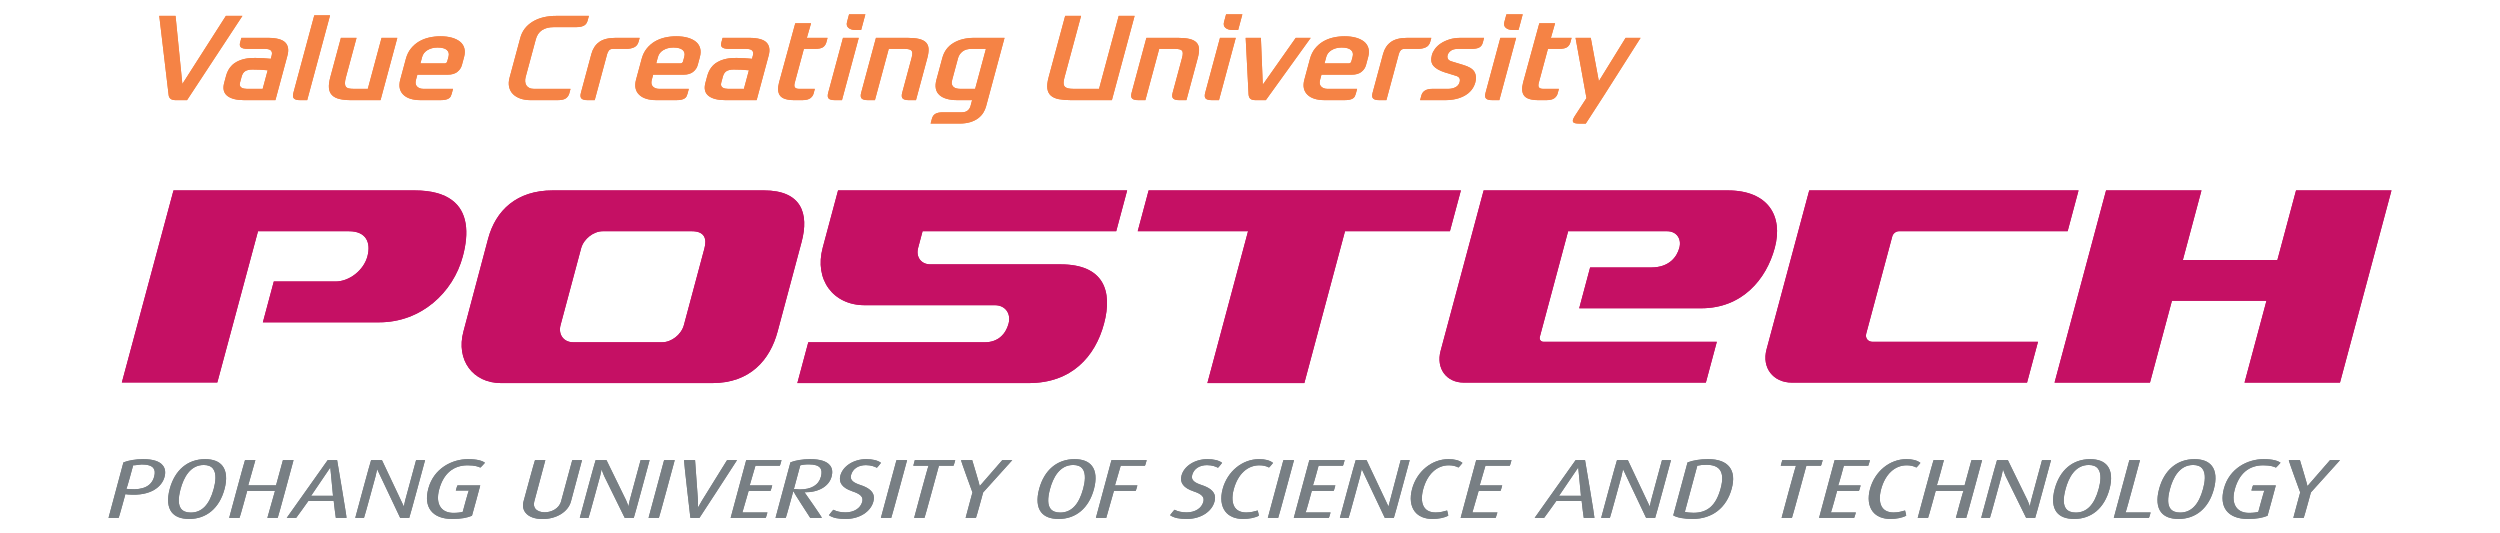 <?xml version="1.0" encoding="UTF-8" standalone="no"?><!DOCTYPE svg PUBLIC "-//W3C//DTD SVG 1.1//EN" "http://www.w3.org/Graphics/SVG/1.1/DTD/svg11.dtd"><svg width="100%" height="100%" viewBox="0 0 1200 256" version="1.1" xmlns="http://www.w3.org/2000/svg" xmlns:xlink="http://www.w3.org/1999/xlink" xml:space="preserve" xmlns:serif="http://www.serif.com/" style="fill-rule:evenodd;clip-rule:evenodd;stroke-linejoin:round;stroke-miterlimit:2;"><path d="M67.976,222.942c2.9,0 4.75,0.575 5.659,1.75c0.733,0.954 0.85,2.3 0.358,4.113c-1.2,4.466 -5.175,6.47 -11.8,5.966c0,0 -1.513,-0.116 -1.529,-0.116c0.212,-0.017 3.254,-11.284 3.258,-11.309c0.013,0.1 4.054,-0.404 4.054,-0.404m-8.662,-1.012l-0.075,0.029l-7.154,26.625l4.866,0c0.159,-0.121 3.221,-11.317 3.254,-11.446c0.013,0.121 1.413,0.221 1.413,0.221c10.887,0.837 16.104,-3.796 17.346,-8.413c0.604,-2.2 0.341,-4.041 -0.763,-5.471c-1.579,-2.045 -4.754,-3.083 -9.433,-3.083c-3.55,0 -6.988,0.558 -9.454,1.538" style="fill:#787f84;fill-rule:nonzero;"/><path d="M86.932,244.211c-1.405,-1.821 -1.484,-4.938 -0.242,-9.538c1.417,-5.237 4.496,-11.487 11.117,-11.487c2.037,0 3.533,0.604 4.462,1.804c1.783,2.313 1.163,6.483 0.333,9.588c-2.083,7.704 -5.695,11.454 -11.062,11.454c-2.125,0 -3.675,-0.617 -4.608,-1.821m-5.463,-9.517c-1.304,4.821 -0.979,8.675 0.929,11.154c1.671,2.155 4.5,3.246 8.417,3.246c8.312,0 14.487,-5.208 16.946,-14.3c1.291,-4.808 0.962,-8.658 -0.959,-11.146c-1.658,-2.158 -4.466,-3.25 -8.341,-3.258c-8.346,0 -14.542,5.217 -16.992,14.304" style="fill:#787f84;fill-rule:nonzero;"/><path d="M135.798,220.875l-3.3,12.079l-13.354,0l3.429,-12.079l-4.975,0c-0.162,0.129 -7.591,27.708 -7.591,27.708l4.962,0c0.163,-0.121 3.679,-12.962 3.679,-12.962l13.354,0l-3.67,12.962l4.962,0c0.171,-0.121 7.604,-27.708 7.604,-27.708l-4.966,0l-0.134,0Z" style="fill:#787f84;fill-rule:nonzero;"/><path d="M158.548,224.387l1.296,13.608l-10.525,0l9.229,-13.608Zm-1.266,-3.513l-19.655,27.713l4.525,0c0.138,-0.075 5.859,-8.13 5.859,-8.13l12.187,0c-0.008,0 -0.016,-0.075 -0.016,0c0.029,1 1.02,8.13 1.02,8.13l5.13,0c0.166,-0.196 -4.509,-27.713 -4.509,-27.713l-4.458,0l-0.083,0Z" style="fill:#787f84;fill-rule:nonzero;"/><path d="M192.095,248.585l4.338,0c0.162,-0.121 7.6,-27.708 7.6,-27.708l-4.183,0l-0.134,0l-5.225,19.266c0,0 -0.604,2.788 -0.646,2.971l-10.504,-22.237l-5.212,0c-0.167,0.125 -7.604,27.708 -7.604,27.708l4.187,0c0.163,-0.121 5.571,-20.037 5.571,-20.037c0,0 0.704,-3.171 0.746,-3.338l11.066,23.375Z" style="fill:#787f84;fill-rule:nonzero;"/><path d="M205.606,234.498c-1.191,4.384 -0.779,8.054 1.196,10.596c2.013,2.617 5.538,4 10.179,4c4.688,0 7.213,-0.612 9.559,-1.529c0.108,-0.113 3.975,-14.567 3.975,-14.567l-10.93,0c-0.158,0.129 -0.791,2.45 -0.791,2.45l6.275,0c-0.229,0.017 -2.954,10.225 -2.954,10.225c-0.963,0.304 -2.505,0.513 -4.496,0.513c-2.638,0 -4.709,-0.871 -5.975,-2.525c-1.55,-2 -1.834,-5.029 -0.834,-8.75c2.042,-7.567 6.763,-11.563 13.646,-11.563c3.504,0 5.321,0.684 6.092,1.096c0.208,-0.037 2.229,-2.317 2.229,-2.317c-1.233,-0.933 -3.604,-1.737 -8.15,-1.737c-7.579,0 -16.396,4.367 -19.021,14.108" style="fill:#787f84;fill-rule:nonzero;"/><path d="M274.678,220.875l-5.342,19.704c-0.983,3.658 -4.783,5.329 -7.883,5.329c-1.996,0 -3.625,-0.637 -4.492,-1.75c-0.696,-0.904 -0.871,-2.108 -0.5,-3.475l5.3,-19.808l-4.966,0c-0.163,0.129 -5.48,19.746 -5.48,19.746c-0.562,2.071 -0.258,3.95 0.896,5.429c1.538,1.992 4.446,3.083 8.209,3.083c6.691,0 12.287,-3.458 13.629,-8.412l5.312,-19.846l-4.554,0l-0.129,0Z" style="fill:#787f84;fill-rule:nonzero;"/><path d="M307.488,220.875l-5.225,19.267c0,0 -0.608,2.787 -0.645,2.97c-0.03,-0.487 -1.046,-2.875 -1.046,-2.875l-9.454,-19.362l-5.226,0c-0.162,0.129 -7.595,27.708 -7.595,27.708l4.183,0c0.158,-0.121 5.567,-20.033 5.567,-20.033c0,0 0.716,-3.171 0.75,-3.342c0.033,0.5 1.204,3.284 1.204,3.284l9.871,20.091l4.337,0c0.159,-0.121 7.6,-27.708 7.6,-27.708l-4.187,0l-0.134,0Z" style="fill:#787f84;fill-rule:nonzero;"/><path d="M318.767,220.875l-7.466,27.708l4.962,0c0.163,-0.121 7.604,-27.708 7.604,-27.708l-4.975,0l-0.125,0Z" style="fill:#787f84;fill-rule:nonzero;"/><path d="M348.982,220.875l-12.021,19.383c0,0.009 -2.021,3.521 -2.062,3.588c0.204,-0.071 0.137,-3.496 0.137,-3.496c0,-0.004 -1.4,-19.475 -1.4,-19.475l-5.296,0c-0.162,0.192 3.05,27.708 3.05,27.708l4.35,0c0.142,-0.071 18.021,-27.708 18.021,-27.708l-4.687,0l-0.092,0Z" style="fill:#787f84;fill-rule:nonzero;"/><path d="M358.178,220.875l-7.471,27.708l16.829,0c0.163,-0.121 0.829,-2.604 0.829,-2.604l-12.016,0l3,-10.358l10.491,0c0.167,-0.125 0.83,-2.625 0.83,-2.625l-10.817,0l2.758,-9.438l11.692,0c0.162,-0.129 0.825,-2.683 0.825,-2.683l-16.821,0l-0.129,0Z" style="fill:#787f84;fill-rule:nonzero;"/><path d="M384.126,223.373c0.921,-0.27 2.329,-0.475 4.067,-0.475c2.821,0 4.621,0.563 5.504,1.709c0.746,0.962 0.85,2.346 0.342,4.237c-1.071,3.988 -4.592,6.088 -10.179,6.088c0,0 -2.467,-0.188 -2.788,-0.217c0.104,-0.387 3.054,-11.342 3.054,-11.342m-4.637,-1.483l-0.071,0.029l-7.171,26.667l4.921,0c0.158,-0.125 3.612,-12.8 3.625,-12.858c0.012,0.37 8.129,12.858 8.129,12.858l5.579,0c0.138,-0.271 -8.337,-12.292 -8.337,-12.292c6.716,0.1 11.746,-2.846 13,-7.512c0.587,-2.167 0.346,-3.959 -0.721,-5.338c-1.554,-2.025 -4.775,-3.054 -9.563,-3.054c-3.433,0 -6.945,0.563 -9.391,1.5" style="fill:#787f84;fill-rule:nonzero;"/><path d="M403.379,228.248c-0.929,3.45 1.008,5.992 5.746,7.579c4.033,1.334 5.362,2.755 4.733,5.075c-0.825,3.067 -3.954,5.042 -7.967,5.042c-2.333,0 -4.291,-0.421 -5.837,-1.258c-0.221,0.05 -2.163,2.608 -2.163,2.608c1.942,1.329 4.421,1.8 8.088,1.8c6.466,0 11.908,-3.404 13.225,-8.292c0.637,-2.358 0.687,-5.758 -6.171,-7.979c-3.3,-1.104 -5.208,-2.291 -4.521,-4.837c0.8,-2.954 3.454,-4.725 7.104,-4.725c2.584,0 4.4,0.796 5.254,1.258c0.217,-0.042 2,-2.362 2,-2.362c-1.608,-1.225 -4.112,-1.767 -7.104,-1.767c-5.95,0 -11.154,3.312 -12.387,7.858" style="fill:#787f84;fill-rule:nonzero;"/><path d="M430.301,220.875l-7.475,27.708l4.971,0c0.163,-0.121 7.604,-27.708 7.604,-27.708l-4.971,0l-0.129,0Z" style="fill:#787f84;fill-rule:nonzero;"/><path d="M439.105,220.875l-0.709,2.662l7.317,0c-0.225,0.009 -6.925,25.046 -6.925,25.046l4.967,0c0.166,-0.121 6.933,-25.046 6.933,-25.046l6.992,0c0.162,-0.129 0.829,-2.662 0.829,-2.662l-19.275,0l-0.129,0Z" style="fill:#787f84;fill-rule:nonzero;"/><path d="M481.087,220.875c0,0 -10.825,12.425 -10.83,12.433c0.005,-0.008 0.005,-0.008 0.005,-0.02c-0.009,-0.563 -3.6,-12.413 -3.6,-12.413l-5.338,0c-0.162,0.229 5.458,15.492 5.458,15.492c-0.004,-0.109 -3.291,12.216 -3.291,12.216l4.962,0c0.167,-0.12 3.463,-12.225 3.463,-12.225c0.012,0.009 13.971,-15.483 13.971,-15.483l-4.721,0l-0.079,0Z" style="fill:#787f84;fill-rule:nonzero;"/><path d="M515.136,223.184c2.033,0 3.537,0.604 4.462,1.8c1.788,2.321 1.163,6.488 0.329,9.596c-2.079,7.7 -5.695,11.45 -11.054,11.45c-2.133,0 -3.679,-0.617 -4.616,-1.821c-1.4,-1.817 -1.475,-4.933 -0.238,-9.537c1.417,-5.238 4.496,-11.488 11.117,-11.488m0.65,-2.792c-8.342,0 -14.538,5.217 -16.992,14.3c-1.296,4.821 -0.983,8.675 0.933,11.142c1.663,2.163 4.496,3.258 8.417,3.258c8.317,0 14.484,-5.208 16.942,-14.295c1.296,-4.809 0.966,-8.667 -0.954,-11.155c-1.663,-2.158 -4.471,-3.25 -8.346,-3.25" style="fill:#787f84;fill-rule:nonzero;"/><path d="M533.498,220.875l-7.467,27.708l4.966,0l3.68,-12.962l10.437,0c0.163,-0.125 0.825,-2.625 0.825,-2.625l-10.767,0l2.759,-9.438l11.637,0c0.163,-0.129 0.834,-2.683 0.834,-2.683l-16.775,0l-0.129,0Z" style="fill:#787f84;fill-rule:nonzero;"/><path d="M567.128,228.248c-0.933,3.45 1.004,5.992 5.75,7.579c4.025,1.334 5.354,2.755 4.717,5.075c-0.821,3.067 -3.946,5.042 -7.963,5.042c-2.329,0 -4.292,-0.421 -5.837,-1.258c-0.217,0.05 -2.159,2.608 -2.159,2.608c1.946,1.329 4.421,1.8 8.084,1.8c6.475,0 11.912,-3.404 13.229,-8.292c0.641,-2.358 0.691,-5.745 -6.163,-7.979c-3.308,-1.104 -5.216,-2.291 -4.537,-4.837c0.808,-2.954 3.458,-4.725 7.108,-4.725c2.588,0 4.404,0.796 5.263,1.258c0.216,-0.042 1.987,-2.362 1.987,-2.362c-1.6,-1.225 -4.1,-1.767 -7.1,-1.767c-5.946,0 -11.154,3.312 -12.379,7.858" style="fill:#787f84;fill-rule:nonzero;"/><path d="M586.877,234.693c-1.184,4.38 -0.717,8.234 1.295,10.85c1.796,2.321 4.742,3.55 8.521,3.55c2.863,0 5.609,-0.558 7.542,-1.537c0.079,-0.196 -0.542,-2.521 -0.542,-2.521c-1.504,0.413 -3.112,0.95 -5.479,0.95c-2.404,0 -4.183,-0.737 -5.296,-2.175c-1.491,-1.933 -1.745,-5.137 -0.7,-9.017c1.942,-7.17 6.521,-11.445 12.259,-11.445c1.787,0 3.35,0.354 4.637,1.054c0.221,-0.038 1.946,-2.204 1.946,-2.204c-1.596,-1.28 -3.846,-1.809 -6.721,-1.809c-8.012,0 -15.187,5.888 -17.462,14.304" style="fill:#787f84;fill-rule:nonzero;"/><path d="M616.023,220.875l-7.467,27.708l4.967,0c0.162,-0.121 7.6,-27.708 7.6,-27.708l-4.971,0l-0.129,0Z" style="fill:#787f84;fill-rule:nonzero;"/><path d="M628.48,220.875l-7.466,27.708l16.821,0c0.162,-0.121 0.837,-2.604 0.837,-2.604l-12.012,0c0.229,-0.021 3.004,-10.358 3.004,-10.358l10.491,0c0.163,-0.125 0.817,-2.625 0.817,-2.625l-10.817,0c0.234,-0.013 2.759,-9.438 2.759,-9.438l11.696,0c0.158,-0.129 0.825,-2.683 0.825,-2.683l-16.821,0l-0.134,0Z" style="fill:#787f84;fill-rule:nonzero;"/><path d="M655.958,220.875l-5.221,0c-0.166,0.129 -7.595,27.708 -7.595,27.708l4.187,0c0.159,-0.121 5.563,-20.033 5.563,-20.033c0,0 0.712,-3.171 0.75,-3.342l11.071,23.375l4.333,0c0.167,-0.121 7.604,-27.708 7.604,-27.708l-4.188,0l-0.133,0l-5.871,22.237l-10.5,-22.237Z" style="fill:#787f84;fill-rule:nonzero;"/><path d="M677.803,234.693c-1.183,4.38 -0.721,8.234 1.3,10.85c1.796,2.321 4.733,3.55 8.517,3.55c2.858,0 5.608,-0.558 7.533,-1.537c0.092,-0.196 -0.538,-2.521 -0.538,-2.521c-1.504,0.413 -3.112,0.95 -5.475,0.95c-2.4,0 -4.179,-0.737 -5.3,-2.175c-1.495,-1.933 -1.741,-5.137 -0.691,-9.017c1.941,-7.17 6.521,-11.445 12.254,-11.445c1.787,0 3.35,0.354 4.642,1.054c0.216,-0.038 1.941,-2.204 1.941,-2.204c-1.596,-1.28 -3.846,-1.809 -6.725,-1.809c-8.004,0 -15.187,5.888 -17.458,14.304" style="fill:#787f84;fill-rule:nonzero;"/><path d="M708.571,220.875l-7.467,27.708l16.821,0l0.837,-2.604l-12.02,0l3.008,-10.358l10.492,0c0.162,-0.125 0.816,-2.625 0.816,-2.625l-10.808,0l2.754,-9.438l11.688,0c0.162,-0.129 0.829,-2.683 0.829,-2.683l-16.817,0l-0.133,0Z" style="fill:#787f84;fill-rule:nonzero;"/><path d="M757.553,224.387l1.3,13.608l-10.525,0l9.225,-13.608Zm-1.266,-3.513l-19.655,27.713l4.534,0c0.133,-0.075 5.862,-8.13 5.862,-8.13l12.179,0c-0.004,0 -0.012,-0.075 -0.012,0c0.021,1 1.012,8.13 1.012,8.13l5.134,0c0.162,-0.196 -4.513,-27.713 -4.513,-27.713l-4.454,0l-0.087,0Z" style="fill:#787f84;fill-rule:nonzero;"/><path d="M781.384,220.875l-5.225,0c-0.167,0.129 -7.6,27.708 -7.6,27.708l4.183,0c0.163,-0.121 5.575,-20.033 5.575,-20.033c0,0 0.713,-3.179 0.746,-3.342l11.071,23.375l4.337,0c0.163,-0.121 7.596,-27.708 7.596,-27.708l-4.179,0l-0.138,0l-5.22,19.267c0,0 -0.605,2.787 -0.646,2.97l-10.5,-22.237Z" style="fill:#787f84;fill-rule:nonzero;"/><path d="M814.705,223.54c1.229,-0.279 2.537,-0.437 4.429,-0.437c3.012,0 5.133,0.783 6.329,2.325c1.421,1.842 1.583,4.854 0.471,8.95c-2.192,8.137 -6.221,11.767 -13.067,11.767c-1.687,0 -3.158,-0.171 -4.133,-0.475c0.096,-0.355 5.971,-22.13 5.971,-22.13m-4.605,-1.608l-0.079,0.025l-6.862,25.433c1.908,1.125 5.429,1.705 9.275,1.705c9.437,0 16.287,-5.317 18.791,-14.58c1.188,-4.408 0.834,-7.875 -1.062,-10.325c-1.942,-2.516 -5.404,-3.8 -10.3,-3.8c-3.629,0 -7.188,0.563 -9.763,1.542" style="fill:#787f84;fill-rule:nonzero;"/><path d="M855.482,220.875l-0.708,2.662l7.321,0c-0.23,0.009 -6.934,25.046 -6.934,25.046l4.967,0c0.167,-0.121 6.933,-25.046 6.933,-25.046l6.992,0c0.171,-0.129 0.837,-2.662 0.837,-2.662l-19.283,0l-0.125,0Z" style="fill:#787f84;fill-rule:nonzero;"/><path d="M880.615,220.875l-7.467,27.708l16.825,0c0.162,-0.121 0.842,-2.604 0.842,-2.604l-12.021,0c0.225,-0.021 3,-10.358 3,-10.358l10.491,0c0.163,-0.125 0.821,-2.625 0.821,-2.625l-10.812,0c0.229,-0.013 2.754,-9.438 2.754,-9.438l11.696,0c0.162,-0.129 0.825,-2.683 0.825,-2.683l-16.825,0l-0.129,0Z" style="fill:#787f84;fill-rule:nonzero;"/><path d="M897.609,234.693c-1.184,4.38 -0.717,8.234 1.3,10.85c1.796,2.321 4.741,3.55 8.516,3.55c2.863,0 5.609,-0.558 7.542,-1.537c0.083,-0.196 -0.542,-2.521 -0.542,-2.521c-1.5,0.413 -3.108,0.95 -5.479,0.95c-2.396,0 -4.175,-0.737 -5.296,-2.175c-1.491,-1.933 -1.745,-5.137 -0.7,-9.017c1.946,-7.17 6.525,-11.445 12.259,-11.445c1.787,0 3.35,0.354 4.641,1.054c0.217,-0.038 1.955,-2.204 1.955,-2.204c-1.605,-1.28 -3.85,-1.809 -6.734,-1.809c-8.008,0 -15.187,5.888 -17.462,14.304" style="fill:#787f84;fill-rule:nonzero;"/><path d="M946.297,220.875l-3.3,12.079l-13.359,0c0.229,-0.021 3.429,-12.079 3.429,-12.079l-4.975,0c-0.166,0.129 -7.595,27.708 -7.595,27.708l4.971,0c0.162,-0.121 3.674,-12.962 3.674,-12.962l13.359,0c-0.229,0.016 -3.675,12.962 -3.675,12.962l4.966,0c0.163,-0.121 7.605,-27.708 7.605,-27.708l-4.98,0l-0.12,0Z" style="fill:#787f84;fill-rule:nonzero;"/><path d="M980.165,220.875l-5.225,19.267c0,0 -0.612,2.787 -0.654,2.97c-0.025,-0.487 -1.046,-2.875 -1.046,-2.875l-9.454,-19.362l-5.217,0c-0.162,0.129 -7.6,27.708 -7.6,27.708l4.188,0c0.158,-0.121 5.566,-20.033 5.566,-20.033c0,0 0.709,-3.171 0.746,-3.342c0.029,0.5 1.2,3.284 1.2,3.284l9.875,20.091l4.338,0c0.154,-0.121 7.596,-27.708 7.596,-27.708l-4.188,0l-0.125,0Z" style="fill:#787f84;fill-rule:nonzero;"/><path d="M1002.6,223.184c2.038,0 3.542,0.604 4.459,1.8c1.791,2.321 1.171,6.488 0.333,9.596c-2.083,7.7 -5.696,11.45 -11.054,11.45c-2.129,0 -3.675,-0.617 -4.608,-1.821c-1.405,-1.817 -1.488,-4.933 -0.246,-9.537c1.421,-5.238 4.496,-11.488 11.116,-11.488m-16.333,11.508c-1.3,4.821 -0.983,8.675 0.921,11.142c1.667,2.163 4.504,3.258 8.421,3.258c8.308,0 14.487,-5.208 16.937,-14.295c1.296,-4.809 0.971,-8.663 -0.946,-11.15c-1.666,-2.155 -4.475,-3.255 -8.341,-3.255c-8.35,0 -14.542,5.217 -16.992,14.3" style="fill:#787f84;fill-rule:nonzero;"/><path d="M1022.09,220.875l-7.471,27.708l16.85,0c0.167,-0.121 0.838,-2.604 0.838,-2.604l-12.046,0c0.225,-0.008 6.933,-25.104 6.933,-25.104l-4.971,0l-0.133,0Z" style="fill:#787f84;fill-rule:nonzero;"/><path d="M1052.71,223.184c2.034,0 3.534,0.604 4.455,1.8c1.791,2.321 1.166,6.488 0.325,9.596c-2.071,7.7 -5.692,11.45 -11.046,11.45c-2.129,0 -3.679,-0.617 -4.613,-1.821c-1.4,-1.817 -1.483,-4.933 -0.233,-9.537c1.408,-5.238 4.483,-11.488 11.112,-11.488m-16.337,11.508c-1.304,4.821 -0.983,8.675 0.925,11.142c1.662,2.163 4.5,3.258 8.417,3.258c8.312,0 14.487,-5.208 16.937,-14.295c1.3,-4.809 0.975,-8.663 -0.946,-11.15c-1.666,-2.155 -4.479,-3.255 -8.35,-3.255c-8.341,0 -14.533,5.217 -16.983,14.3" style="fill:#787f84;fill-rule:nonzero;"/><path d="M1067.48,234.498c-1.188,4.384 -0.771,8.05 1.191,10.596c2.021,2.617 5.542,4 10.188,4c4.687,0 7.212,-0.612 9.558,-1.529c0.104,-0.113 3.975,-14.567 3.975,-14.567l-10.929,0c-0.167,0.129 -0.787,2.45 -0.787,2.45l6.27,0c-0.225,0.017 -2.954,10.225 -2.954,10.225c-0.958,0.304 -2.512,0.513 -4.5,0.513c-2.633,0 -4.7,-0.871 -5.975,-2.525c-1.546,-2 -1.829,-5.029 -0.829,-8.75c2.046,-7.567 6.763,-11.563 13.646,-11.563c3.504,0 5.321,0.684 6.087,1.096c0.205,-0.037 2.234,-2.317 2.234,-2.317c-1.229,-0.933 -3.609,-1.737 -8.15,-1.737c-7.575,0 -16.396,4.367 -19.025,14.108" style="fill:#787f84;fill-rule:nonzero;"/><path d="M1118.4,220.875c0,0 -10.821,12.425 -10.825,12.433c0.005,-0.008 0.005,-0.008 0.005,-0.02c-0.017,-0.559 -3.609,-12.413 -3.609,-12.413l-5.341,0c-0.151,0.229 5.47,15.492 5.47,15.492c-0.004,-0.109 -3.3,12.216 -3.3,12.216l4.975,0c0.159,-0.12 3.459,-12.225 3.459,-12.225c0.016,0.009 13.966,-15.483 13.966,-15.483l-4.716,0l-0.084,0Z" style="fill:#787f84;fill-rule:nonzero;"/><path d="M792.573,128.378l-29.312,0l-5.242,19.592l58.563,0c19.604,0 31.233,-13.812 35.316,-29.025c4.084,-15.212 -3.133,-27.55 -22.583,-27.55l-117.163,0l-20.658,77.013c-2.258,8.416 2.746,15.245 11.167,15.245l116.15,0l5.258,-19.587l-83.142,0c-1.358,0 -2.166,-1.092 -1.795,-2.45l13.57,-50.629l47.567,0c4.4,0 7,3.575 5.821,7.958c-1.179,4.392 -4.867,9.433 -13.517,9.433" style="fill:#c51064;fill-rule:nonzero;"/><path d="M908.3,113.431c0.379,-1.342 1.729,-2.425 3.087,-2.442l81.075,0l5.242,-19.596l-129.271,0l-20.504,76.367c-2.333,8.733 3.167,15.892 12.213,15.892l112.837,0l5.254,-19.584l-79.391,0c-2.259,0 -3.646,-1.795 -3.05,-3.979l12.508,-46.658Z" style="fill:#c51064;fill-rule:nonzero;"/><path d="M1102.1,91.395l-8.95,33.392l-45.383,0l8.941,-33.392l-45.796,0l-24.729,92.258l45.804,0l10.534,-39.275l45.383,0l-10.533,39.275l45.821,0l24.72,-92.258l-45.812,0Z" style="fill:#c51064;fill-rule:nonzero;"/><path d="M216.93,96.046c-3.966,-2.95 -9.812,-4.65 -17.941,-4.65l-115.704,0l-24.796,92.204l45.821,-0.012l19.533,-72.6l43.696,0c8.158,0 10.608,5.392 8.825,12.067c-1.788,6.662 -8.642,12.062 -15.304,12.062l-29.634,0l-5.246,19.592l55.834,0c20.066,0 35.462,-14.184 40.141,-31.667c3.075,-11.421 2.267,-21.446 -5.225,-26.996" style="fill:#c51064;fill-rule:nonzero;"/><path d="M338.126,119.231l-9.859,36.809c-1.212,4.533 -5.912,8.245 -10.441,8.245l-42.721,0c-4.538,0 -7.246,-3.712 -6.038,-8.245l9.859,-36.809c1.212,-4.533 5.912,-8.246 10.441,-8.246l42.725,0c6.209,0 7.25,3.713 6.034,8.246m28.55,-27.837l-101.371,0c-17.35,0 -27.375,9.625 -31.021,23.216l-11.842,44.546c-3.645,13.596 4.488,24.721 18.092,24.721l101.363,0c18.187,0 27.704,-11.125 31.354,-24.721l11.525,-43.041c3.637,-13.592 0,-24.721 -18.1,-24.721" style="fill:#c51064;fill-rule:nonzero;"/><path d="M701.222,91.395l-149.875,0l-5.242,19.592l52.963,0l-19.521,72.895l46.533,-0.008l19.517,-72.887l50.363,0l5.262,-19.592Z" style="fill:#c51064;fill-rule:nonzero;"/><path d="M394.892,118.945c-4.079,15.212 4.955,27.55 20.155,27.55l62.541,0c4.917,0 7.838,3.983 6.517,8.891c-1.317,4.921 -5.029,8.9 -11.279,8.9l-84.846,0l-5.254,19.588l111.075,0c20.625,0 31.904,-12.75 36.121,-28.488c4.212,-15.729 -0.134,-28.496 -20.859,-28.496l-62.546,0c-4.391,0 -7,-3.554 -5.808,-7.945l2.125,-7.959l92.95,0l5.246,-19.591l-138.758,0l-7.38,27.55Z" style="fill:#c51064;fill-rule:nonzero;"/><path d="M84.265,7.622l-7.817,0l4.504,38.055c0.1,0.75 0.417,1.345 0.946,1.762c0.525,0.417 1.354,0.629 2.471,0.629l5.404,0l26.587,-40.446l-7.933,0c0,0 -17.542,27.413 -20.896,32.684l-3.266,-32.684Z" style="fill:#f58345;fill-rule:nonzero;"/><path d="M115.209,39.631l0.767,-2.837c0.333,-1.242 0.916,-2.129 1.733,-2.642c0.825,-0.517 1.988,-0.779 3.446,-0.779c1.075,0 2.254,0.025 3.504,0.079c1.183,0.05 2.467,0.146 3.833,0.275l-2.412,8.933l-7.508,0c-0.446,0 -0.909,-0.045 -1.405,-0.133c-0.483,-0.087 -0.895,-0.237 -1.254,-0.462c-0.341,-0.209 -0.591,-0.517 -0.733,-0.913c-0.146,-0.396 -0.138,-0.908 0.029,-1.521m13.404,-21.458l-12.75,0l-0.596,2.204c-0.12,0.446 -0.175,0.85 -0.158,1.2c0.013,0.375 0.15,0.713 0.413,1.004c0.258,0.292 0.691,0.517 1.287,0.667c0.571,0.146 1.354,0.221 2.325,0.221l8.133,0c1.4,0 2.355,0.279 2.83,0.833c0.47,0.554 0.579,1.317 0.32,2.267l-0.445,1.654c-1.196,-0.138 -2.359,-0.229 -3.455,-0.283c-1.158,-0.055 -2.504,-0.1 -4,-0.134c-3.583,-0.071 -6.629,0.588 -9.075,1.954c-2.458,1.38 -4.129,3.655 -4.966,6.767l-0.884,3.283c-0.737,2.738 -0.229,4.825 1.513,6.205c1.721,1.358 4.425,2.05 8.029,2.05l15.063,0l5.775,-21.421c0.737,-2.729 0.366,-4.85 -1.096,-6.3c-1.454,-1.442 -4.234,-2.171 -8.263,-2.171" style="fill:#f58345;fill-rule:nonzero;"/><path d="M158.426,7.354l-7.571,0l-10.025,37.191c-0.354,1.321 -0.266,2.221 0.275,2.746c0.525,0.513 1.505,0.775 2.917,0.775l3.429,0l10.975,-40.712Z" style="fill:#f58345;fill-rule:nonzero;"/><path d="M190.716,18.171l-7.571,0l-6.6,24.488l-6.575,0c-1.025,0 -1.879,-0.071 -2.529,-0.209c-0.634,-0.137 -1.104,-0.408 -1.4,-0.804c-0.304,-0.404 -0.459,-0.966 -0.467,-1.662c-0.012,-0.717 0.142,-1.671 0.454,-2.834l5.117,-18.979l-7.508,0l-5.109,18.946c-0.55,2.058 -0.766,3.796 -0.633,5.163c0.137,1.391 0.637,2.533 1.496,3.4c0.854,0.858 2.062,1.479 3.591,1.841c1.517,0.363 3.405,0.546 5.613,0.546l14.062,0l8.059,-29.896Z" style="fill:#f58345;fill-rule:nonzero;"/><path d="M215.282,27.237l-0.608,2.25c-0.079,0.288 -0.229,0.517 -0.467,0.692c-0.233,0.175 -0.483,0.262 -0.733,0.262l-11.683,0l0.841,-3.129c0.367,-1.346 1.225,-2.442 2.559,-3.258c1.337,-0.817 2.971,-1.234 4.85,-1.234c2.116,0 3.629,0.413 4.496,1.217c0.862,0.804 1.108,1.854 0.745,3.2m5.471,-7.275c-1.021,-0.817 -2.346,-1.454 -3.933,-1.892c-1.575,-0.433 -3.392,-0.65 -5.4,-0.65c-1.842,0 -3.663,0.196 -5.417,0.592c-1.758,0.396 -3.396,1.038 -4.871,1.904c-1.466,0.867 -2.775,2 -3.879,3.371c-1.104,1.375 -1.925,3.042 -2.437,4.95l-2.7,10.013c-0.813,3.016 -0.325,5.433 1.454,7.187c1.762,1.746 4.554,2.629 8.292,2.629l9.566,0c1,0 1.829,-0.075 2.471,-0.221c0.642,-0.15 1.167,-0.362 1.558,-0.625c0.4,-0.262 0.7,-0.591 0.896,-0.979c0.184,-0.375 0.338,-0.783 0.459,-1.225l0.633,-2.358l-14.208,0c-1.284,0 -2.305,-0.375 -3.042,-1.117c-0.729,-0.737 -0.908,-1.812 -0.533,-3.204l0.67,-2.492l14.58,0c1.9,0 3.437,-0.445 4.57,-1.325c1.13,-0.879 1.88,-1.995 2.238,-3.316l1.05,-3.888c0.421,-1.566 0.45,-2.991 0.087,-4.233c-0.366,-1.242 -1.07,-2.292 -2.104,-3.121" style="fill:#f58345;fill-rule:nonzero;"/><path d="M257.185,18.881c1.046,-3.883 3.958,-5.854 8.65,-5.854l10.629,0c1.025,0 1.846,-0.079 2.513,-0.246c0.666,-0.166 1.216,-0.404 1.641,-0.696c0.429,-0.3 0.759,-0.662 0.975,-1.075c0.217,-0.4 0.388,-0.829 0.504,-1.266l0.571,-2.121l-15.641,0c-4.555,0 -8.392,0.937 -11.4,2.796c-3.017,1.858 -4.992,4.45 -5.871,7.7l-5.179,19.216c-0.43,1.596 -0.5,3.075 -0.2,4.396c0.3,1.334 0.912,2.479 1.829,3.409c0.912,0.929 2.108,1.654 3.55,2.162c1.437,0.508 3.125,0.763 5.008,0.763l12.821,0c1.987,0 3.387,-0.321 4.162,-0.959c0.767,-0.633 1.275,-1.391 1.509,-2.25l0.591,-2.196l-17.454,0c-0.933,0 -1.716,-0.158 -2.333,-0.466c-0.613,-0.309 -1.088,-0.725 -1.404,-1.238c-0.321,-0.512 -0.509,-1.121 -0.567,-1.816c-0.054,-0.7 0.017,-1.421 0.217,-2.155l4.879,-18.104Z" style="fill:#f58345;fill-rule:nonzero;"/><path d="M306.555,19.915l0.47,-1.742l-11.579,0c-3.391,0 -6.033,0.671 -7.846,1.996c-1.812,1.321 -3.066,3.242 -3.729,5.7l-5.033,18.679c-0.358,1.321 -0.267,2.217 0.271,2.746c0.525,0.513 1.504,0.771 2.916,0.771l3.438,0l5.962,-22.121c0.188,-0.696 0.488,-1.296 0.9,-1.775c0.396,-0.467 0.992,-0.7 1.771,-0.7l6.442,0c1.433,0 2.712,-0.25 3.796,-0.742c1.108,-0.5 1.854,-1.445 2.221,-2.812" style="fill:#f58345;fill-rule:nonzero;"/><path d="M328.464,27.237l-0.604,2.25c-0.079,0.288 -0.233,0.517 -0.467,0.692c-0.233,0.175 -0.483,0.262 -0.737,0.262l-11.684,0l0.846,-3.129c0.363,-1.346 1.221,-2.442 2.555,-3.258c1.341,-0.817 2.974,-1.234 4.849,-1.234c2.117,0 3.63,0.413 4.496,1.217c0.867,0.804 1.109,1.854 0.746,3.2m5.471,-7.275c-1.021,-0.817 -2.346,-1.454 -3.929,-1.892c-1.579,-0.433 -3.396,-0.65 -5.404,-0.65c-1.842,0 -3.663,0.196 -5.417,0.592c-1.754,0.396 -3.396,1.038 -4.867,1.904c-1.471,0.867 -2.775,2 -3.879,3.371c-1.104,1.375 -1.925,3.042 -2.442,4.95l-2.7,10.013c-0.812,3.016 -0.32,5.433 1.455,7.187c1.766,1.746 4.554,2.629 8.291,2.629l9.571,0c0.996,0 1.829,-0.075 2.471,-0.221c0.637,-0.15 1.163,-0.362 1.554,-0.625c0.4,-0.262 0.7,-0.591 0.896,-0.979c0.188,-0.375 0.338,-0.783 0.458,-1.225l0.634,-2.358l-14.209,0c-1.279,0 -2.304,-0.375 -3.041,-1.117c-0.725,-0.737 -0.905,-1.812 -0.534,-3.204l0.675,-2.492l14.575,0c1.904,0 3.442,-0.445 4.571,-1.325c1.133,-0.879 1.883,-1.995 2.242,-3.316l1.046,-3.888c0.42,-1.566 0.454,-2.991 0.087,-4.233c-0.362,-1.242 -1.071,-2.292 -2.104,-3.121" style="fill:#f58345;fill-rule:nonzero;"/><path d="M346.201,39.631l0.767,-2.837c0.333,-1.242 0.916,-2.129 1.733,-2.642c0.825,-0.517 1.987,-0.779 3.446,-0.779c1.075,0 2.254,0.025 3.504,0.079c1.179,0.05 2.467,0.146 3.829,0.275l-2.408,8.933l-7.509,0c-0.445,0 -0.908,-0.045 -1.404,-0.133c-0.483,-0.087 -0.896,-0.237 -1.254,-0.462c-0.346,-0.209 -0.592,-0.517 -0.733,-0.913c-0.146,-0.396 -0.138,-0.908 0.029,-1.521m13.404,-21.458l-12.75,0l-0.596,2.204c-0.121,0.446 -0.175,0.85 -0.158,1.2c0.012,0.375 0.15,0.713 0.412,1.004c0.255,0.292 0.688,0.517 1.284,0.667c0.575,0.146 1.358,0.221 2.329,0.221l8.129,0c1.404,0 2.354,0.279 2.833,0.833c0.471,0.554 0.58,1.317 0.321,2.267l-0.446,1.654c-1.195,-0.138 -2.358,-0.229 -3.454,-0.283c-1.158,-0.055 -2.504,-0.1 -4,-0.134c-3.566,-0.071 -6.629,0.588 -9.075,1.954c-2.458,1.38 -4.129,3.655 -4.966,6.767l-0.884,3.283c-0.737,2.738 -0.229,4.825 1.513,6.205c1.721,1.358 4.421,2.05 8.025,2.05l15.066,0l5.775,-21.421c0.738,-2.729 0.367,-4.85 -1.095,-6.3c-1.455,-1.442 -4.234,-2.171 -8.263,-2.171" style="fill:#f58345;fill-rule:nonzero;"/><path d="M373.927,39.648c-0.733,2.725 -0.567,4.829 0.496,6.254c1.067,1.437 3.379,2.166 6.875,2.166l3.746,0c1.783,0 3.096,-0.316 3.904,-0.933c0.808,-0.617 1.337,-1.362 1.567,-2.225l0.608,-2.25l-7.571,0c-0.908,0 -1.562,-0.217 -1.946,-0.646c-0.383,-0.425 -0.421,-1.212 -0.116,-2.341l4.37,-16.205l5.192,0c1.971,0 3.304,-0.283 4.071,-0.866c0.758,-0.575 1.262,-1.313 1.5,-2.204l0.6,-2.225l-9.938,0l2.013,-6.996l-7.571,0l-7.8,28.471Z" style="fill:#f58345;fill-rule:nonzero;"/><path d="M731.072,39.648c-0.733,2.725 -0.567,4.829 0.496,6.254c1.062,1.437 3.375,2.166 6.875,2.166l3.746,0c1.779,0 3.091,-0.316 3.904,-0.933c0.808,-0.617 1.333,-1.362 1.567,-2.225l0.608,-2.25l-7.571,0c-0.908,0 -1.562,-0.217 -1.946,-0.646c-0.383,-0.425 -0.421,-1.212 -0.116,-2.341l4.366,-16.205l5.192,0c1.975,0 3.308,-0.283 4.075,-0.866c0.758,-0.575 1.262,-1.313 1.5,-2.204l0.6,-2.225l-9.938,0l2.009,-6.996l-7.567,0l-7.8,28.471Z" style="fill:#f58345;fill-rule:nonzero;"/><path d="M410.485,14.375l2.871,0l2.025,-7.508l-7.825,0l-0.983,3.666c-0.338,1.234 -0.092,2.2 0.72,2.863c0.796,0.65 1.871,0.979 3.192,0.979" style="fill:#f58345;fill-rule:nonzero;"/><path d="M397.527,44.547c-0.354,1.316 -0.275,2.216 0.242,2.745c0.508,0.521 1.496,0.775 3.008,0.775l3.371,0l8.059,-29.895l-7.571,0l-7.109,26.375Z" style="fill:#f58345;fill-rule:nonzero;"/><path d="M441.141,18.688c-1.433,-0.346 -3.287,-0.517 -5.496,-0.517l-15.187,0l-7.108,26.375c-0.355,1.321 -0.267,2.217 0.27,2.746c0.53,0.521 1.525,0.775 3.042,0.775l3.308,0l6.63,-24.6l7.695,0c1.692,0 2.788,0.292 3.259,0.863c0.471,0.57 0.483,1.704 0.033,3.37l-4.542,16.846c-0.354,1.321 -0.266,2.221 0.275,2.746c0.521,0.513 1.5,0.775 2.913,0.775l3.433,0l5.471,-20.296c0.454,-1.696 0.65,-3.171 0.579,-4.375c-0.075,-1.233 -0.496,-2.25 -1.25,-3.025c-0.75,-0.771 -1.871,-1.337 -3.325,-1.683" style="fill:#f58345;fill-rule:nonzero;"/><path d="M461.964,24.749c1.058,-0.85 2.479,-1.279 4.225,-1.279l7.054,0l-5.175,19.187l-7.133,0c-0.533,0 -1.092,-0.058 -1.667,-0.183c-0.562,-0.117 -1.062,-0.334 -1.475,-0.642c-0.412,-0.304 -0.696,-0.729 -0.862,-1.292c-0.167,-0.562 -0.125,-1.304 0.116,-2.208l2.809,-10.412c0.337,-1.255 1.046,-2.317 2.108,-3.171m-4.254,-4.163c-2.721,1.613 -4.538,4.042 -5.392,7.221l-2.833,10.496c-0.862,3.2 -0.379,5.65 1.429,7.3c1.796,1.633 4.704,2.462 8.642,2.462l7.058,0l-0.771,2.859c-0.241,0.891 -0.712,1.616 -1.4,2.162c-0.679,0.546 -1.62,0.821 -2.787,0.821l-9.129,0c-1.484,0 -2.654,0.238 -3.484,0.704c-0.841,0.467 -1.416,1.254 -1.708,2.342l-0.637,2.358l13.766,0c2.05,0 3.842,-0.237 5.334,-0.704c1.491,-0.471 2.762,-1.104 3.77,-1.883c1.013,-0.779 1.83,-1.671 2.43,-2.65c0.595,-0.971 1.033,-1.963 1.3,-2.942l8.883,-32.962l-14.646,0c-3.804,0 -7.108,0.812 -9.825,2.416" style="fill:#f58345;fill-rule:nonzero;"/><path d="M544.614,7.622l-7.634,0l-9.445,35.038l-12.075,0c-1.15,0 -2.1,-0.088 -2.825,-0.263c-0.709,-0.17 -1.242,-0.462 -1.584,-0.866c-0.337,-0.4 -0.521,-0.95 -0.533,-1.629c-0.017,-0.696 0.125,-1.588 0.408,-2.65l7.992,-29.63l-7.638,0l-7.966,29.55c-0.584,2.163 -0.779,3.963 -0.588,5.355c0.196,1.412 0.767,2.545 1.696,3.375c0.925,0.82 2.217,1.391 3.846,1.704c1.617,0.304 3.571,0.462 5.817,0.462l19.625,0l10.904,-40.446Z" style="fill:#f58345;fill-rule:nonzero;"/><path d="M570.955,18.688c-1.438,-0.346 -3.288,-0.517 -5.496,-0.517l-15.188,0l-7.108,26.375c-0.358,1.321 -0.271,2.217 0.271,2.746c0.529,0.521 1.525,0.775 3.041,0.775l3.305,0l6.633,-24.6l7.696,0c1.691,0 2.787,0.292 3.258,0.863c0.471,0.57 0.479,1.704 0.029,3.37l-4.537,16.846c-0.354,1.321 -0.267,2.221 0.275,2.746c0.521,0.513 1.5,0.775 2.912,0.775l3.434,0l5.466,-20.296c0.459,-1.696 0.654,-3.171 0.584,-4.375c-0.075,-1.233 -0.496,-2.25 -1.255,-3.025c-0.75,-0.771 -1.866,-1.337 -3.32,-1.683" style="fill:#f58345;fill-rule:nonzero;"/><path d="M587.534,10.532c-0.334,1.233 -0.088,2.2 0.725,2.862c0.796,0.65 1.866,0.979 3.191,0.979l2.871,0l2.021,-7.504l-7.821,0l-0.987,3.663Z" style="fill:#f58345;fill-rule:nonzero;"/><path d="M578.49,44.547c-0.354,1.316 -0.275,2.216 0.242,2.745c0.508,0.521 1.496,0.775 3.008,0.775l3.371,0l8.059,-29.895l-7.571,0l-7.109,26.375Z" style="fill:#f58345;fill-rule:nonzero;"/><path d="M621.958,18.171l-15.817,22.463l-0.904,-22.463l-7.317,0l1.392,27.129c0.062,0.963 0.358,1.675 0.87,2.113c0.509,0.433 1.359,0.654 2.517,0.654l4.9,0l21.538,-29.896l-7.18,0Z" style="fill:#f58345;fill-rule:nonzero;"/><path d="M649.255,27.237l-0.609,2.25c-0.079,0.288 -0.229,0.517 -0.466,0.692c-0.234,0.175 -0.484,0.262 -0.734,0.262l-11.683,0l0.842,-3.129c0.362,-1.346 1.225,-2.442 2.558,-3.258c1.337,-0.817 2.971,-1.234 4.85,-1.234c2.117,0 3.629,0.413 4.496,1.217c0.862,0.804 1.108,1.854 0.746,3.2m5.47,-7.275c-1.02,-0.817 -2.345,-1.454 -3.933,-1.892c-1.575,-0.433 -3.392,-0.65 -5.4,-0.65c-1.842,0 -3.662,0.196 -5.417,0.592c-1.758,0.396 -3.395,1.038 -4.87,1.904c-1.467,0.867 -2.775,2 -3.88,3.371c-1.104,1.375 -1.925,3.042 -2.437,4.95l-2.7,10.013c-0.813,3.016 -0.325,5.433 1.454,7.187c1.763,1.746 4.554,2.629 8.292,2.629l9.566,0c1,0 1.83,-0.075 2.471,-0.221c0.642,-0.15 1.167,-0.362 1.559,-0.625c0.4,-0.262 0.7,-0.591 0.895,-0.979c0.184,-0.375 0.338,-0.783 0.459,-1.225l0.633,-2.358l-14.208,0c-1.284,0 -2.304,-0.375 -3.042,-1.117c-0.729,-0.737 -0.908,-1.812 -0.533,-3.204l0.671,-2.492l14.579,0c1.9,0 3.437,-0.445 4.571,-1.325c1.129,-0.879 1.879,-1.995 2.237,-3.316l1.05,-3.888c0.421,-1.566 0.45,-2.991 0.088,-4.233c-0.367,-1.242 -1.071,-2.292 -2.105,-3.121" style="fill:#f58345;fill-rule:nonzero;"/><path d="M686.563,19.915l0.467,-1.742l-11.579,0c-3.392,0 -6.034,0.671 -7.846,1.996c-1.808,1.321 -3.067,3.242 -3.725,5.7l-5.038,18.679c-0.354,1.321 -0.266,2.217 0.275,2.746c0.525,0.513 1.505,0.771 2.917,0.771l3.433,0l5.963,-22.121c0.188,-0.696 0.492,-1.296 0.9,-1.775c0.396,-0.467 0.992,-0.7 1.771,-0.7l6.446,0c1.433,0 2.712,-0.25 3.796,-0.742c1.104,-0.5 1.854,-1.445 2.22,-2.812" style="fill:#f58345;fill-rule:nonzero;"/><path d="M695.68,18.934c-1.583,0.504 -2.971,1.154 -4.117,1.929c-1.162,0.779 -2.104,1.671 -2.808,2.646c-0.708,0.979 -1.192,1.954 -1.446,2.896c-0.591,2.192 -0.337,3.95 0.754,5.217c1.075,1.254 2.934,2.312 5.521,3.141l5.083,1.563c0.963,0.271 1.584,0.666 1.855,1.183c0.27,0.513 0.304,1.154 0.104,1.9c-0.296,1.092 -0.954,1.913 -1.954,2.442c-1.017,0.537 -2.234,0.808 -3.617,0.808l-7.571,0c-2.9,0 -4.658,1.083 -5.237,3.208l-0.588,2.2l12.017,0c3.762,0 6.966,-0.75 9.521,-2.229c2.566,-1.487 4.241,-3.616 4.975,-6.333c0.529,-1.963 0.375,-3.667 -0.463,-5.058c-0.837,-1.392 -2.667,-2.5 -5.442,-3.3l-5.32,-1.617c-1,-0.271 -1.646,-0.688 -1.925,-1.238c-0.284,-0.566 -0.338,-1.154 -0.159,-1.812c0.209,-0.792 0.717,-1.496 1.504,-2.1c0.784,-0.604 1.938,-0.913 3.438,-0.913l6.5,0c1.608,0 2.846,-0.22 3.692,-0.662c0.858,-0.45 1.441,-1.221 1.733,-2.3l0.629,-2.333l-11.208,0c-2.046,0 -3.888,0.254 -5.471,0.762" style="fill:#f58345;fill-rule:nonzero;"/><path d="M722.104,10.532c-0.333,1.233 -0.087,2.2 0.725,2.862c0.792,0.65 1.867,0.979 3.188,0.979l2.875,0l2.02,-7.504l-7.82,0l-0.988,3.663Z" style="fill:#f58345;fill-rule:nonzero;"/><path d="M713.061,44.547c-0.354,1.316 -0.275,2.216 0.241,2.745c0.509,0.521 1.496,0.775 3.009,0.775l3.371,0l8.058,-29.895l-7.571,0l-7.108,26.375Z" style="fill:#f58345;fill-rule:nonzero;"/><path d="M780.295,18.171l-12.846,20.796l-3.875,-20.796l-7.317,0l5.246,28.925l-5.658,8.696c-0.837,1.321 -1.087,2.221 -0.767,2.746c0.317,0.521 1.213,0.775 2.73,0.775l3.37,0l8.355,-12.917l17.941,-28.225l-7.179,0Z" style="fill:#f58345;fill-rule:nonzero;"/><path d="M67.976,222.942c2.9,0 4.75,0.575 5.659,1.75c0.733,0.954 0.85,2.3 0.358,4.113c-1.2,4.466 -5.175,6.47 -11.8,5.966c0,0 -1.513,-0.116 -1.529,-0.116c0.212,-0.017 3.254,-11.284 3.258,-11.309c0.013,0.1 4.054,-0.404 4.054,-0.404m-8.662,-1.012l-0.075,0.029l-7.154,26.625l4.866,0c0.159,-0.121 3.221,-11.317 3.254,-11.446c0.013,0.121 1.413,0.221 1.413,0.221c10.887,0.837 16.104,-3.796 17.346,-8.413c0.604,-2.2 0.341,-4.041 -0.763,-5.471c-1.579,-2.045 -4.754,-3.083 -9.433,-3.083c-3.55,0 -6.988,0.558 -9.454,1.538" style="fill:#787f84;fill-rule:nonzero;"/><path d="M86.932,244.211c-1.405,-1.821 -1.484,-4.938 -0.242,-9.538c1.417,-5.237 4.496,-11.487 11.117,-11.487c2.037,0 3.533,0.604 4.462,1.804c1.783,2.313 1.163,6.483 0.333,9.588c-2.083,7.704 -5.695,11.454 -11.062,11.454c-2.125,0 -3.675,-0.617 -4.608,-1.821m-5.463,-9.517c-1.304,4.821 -0.979,8.675 0.929,11.154c1.671,2.155 4.5,3.246 8.417,3.246c8.312,0 14.487,-5.208 16.946,-14.3c1.291,-4.808 0.962,-8.658 -0.959,-11.146c-1.658,-2.158 -4.466,-3.25 -8.341,-3.258c-8.346,0 -14.542,5.217 -16.992,14.304" style="fill:#787f84;fill-rule:nonzero;"/><path d="M135.798,220.875l-3.3,12.079l-13.354,0l3.429,-12.079l-4.975,0c-0.162,0.129 -7.591,27.708 -7.591,27.708l4.962,0c0.163,-0.121 3.679,-12.962 3.679,-12.962l13.354,0l-3.67,12.962l4.962,0c0.171,-0.121 7.604,-27.708 7.604,-27.708l-4.966,0l-0.134,0Z" style="fill:#787f84;fill-rule:nonzero;"/><path d="M158.548,224.387l1.296,13.608l-10.525,0l9.229,-13.608Zm-1.266,-3.513l-19.655,27.713l4.525,0c0.138,-0.075 5.859,-8.13 5.859,-8.13l12.187,0c-0.008,0 -0.016,-0.075 -0.016,0c0.029,1 1.02,8.13 1.02,8.13l5.13,0c0.166,-0.196 -4.509,-27.713 -4.509,-27.713l-4.458,0l-0.083,0Z" style="fill:#787f84;fill-rule:nonzero;"/><path d="M192.095,248.585l4.338,0c0.162,-0.121 7.6,-27.708 7.6,-27.708l-4.183,0l-0.134,0l-5.225,19.266c0,0 -0.604,2.788 -0.646,2.971l-10.504,-22.237l-5.212,0c-0.167,0.125 -7.604,27.708 -7.604,27.708l4.187,0c0.163,-0.121 5.571,-20.037 5.571,-20.037c0,0 0.704,-3.171 0.746,-3.338l11.066,23.375Z" style="fill:#787f84;fill-rule:nonzero;"/><path d="M205.606,234.498c-1.191,4.384 -0.779,8.054 1.196,10.596c2.013,2.617 5.538,4 10.179,4c4.688,0 7.213,-0.612 9.559,-1.529c0.108,-0.113 3.975,-14.567 3.975,-14.567l-10.93,0c-0.158,0.129 -0.791,2.45 -0.791,2.45l6.275,0c-0.229,0.017 -2.954,10.225 -2.954,10.225c-0.963,0.304 -2.505,0.513 -4.496,0.513c-2.638,0 -4.709,-0.871 -5.975,-2.525c-1.55,-2 -1.834,-5.029 -0.834,-8.75c2.042,-7.567 6.763,-11.563 13.646,-11.563c3.504,0 5.321,0.684 6.092,1.096c0.208,-0.037 2.229,-2.317 2.229,-2.317c-1.233,-0.933 -3.604,-1.737 -8.15,-1.737c-7.579,0 -16.396,4.367 -19.021,14.108" style="fill:#787f84;fill-rule:nonzero;"/><path d="M274.678,220.875l-5.342,19.704c-0.983,3.658 -4.783,5.329 -7.883,5.329c-1.996,0 -3.625,-0.637 -4.492,-1.75c-0.696,-0.904 -0.871,-2.108 -0.5,-3.475l5.3,-19.808l-4.966,0c-0.163,0.129 -5.48,19.746 -5.48,19.746c-0.562,2.071 -0.258,3.95 0.896,5.429c1.538,1.992 4.446,3.083 8.209,3.083c6.691,0 12.287,-3.458 13.629,-8.412l5.312,-19.846l-4.554,0l-0.129,0Z" style="fill:#787f84;fill-rule:nonzero;"/><path d="M307.488,220.875l-5.225,19.267c0,0 -0.608,2.787 -0.645,2.97c-0.03,-0.487 -1.046,-2.875 -1.046,-2.875l-9.454,-19.362l-5.226,0c-0.162,0.129 -7.595,27.708 -7.595,27.708l4.183,0c0.158,-0.121 5.567,-20.033 5.567,-20.033c0,0 0.716,-3.171 0.75,-3.342c0.033,0.5 1.204,3.284 1.204,3.284l9.871,20.091l4.337,0c0.159,-0.121 7.6,-27.708 7.6,-27.708l-4.187,0l-0.134,0Z" style="fill:#787f84;fill-rule:nonzero;"/><path d="M318.767,220.875l-7.466,27.708l4.962,0c0.163,-0.121 7.604,-27.708 7.604,-27.708l-4.975,0l-0.125,0Z" style="fill:#787f84;fill-rule:nonzero;"/><path d="M348.982,220.875l-12.021,19.383c0,0.009 -2.021,3.521 -2.062,3.588c0.204,-0.071 0.137,-3.496 0.137,-3.496c0,-0.004 -1.4,-19.475 -1.4,-19.475l-5.296,0c-0.162,0.192 3.05,27.708 3.05,27.708l4.35,0c0.142,-0.071 18.021,-27.708 18.021,-27.708l-4.687,0l-0.092,0Z" style="fill:#787f84;fill-rule:nonzero;"/><path d="M358.178,220.875l-7.471,27.708l16.829,0c0.163,-0.121 0.829,-2.604 0.829,-2.604l-12.016,0l3,-10.358l10.491,0c0.167,-0.125 0.83,-2.625 0.83,-2.625l-10.817,0l2.758,-9.438l11.692,0c0.162,-0.129 0.825,-2.683 0.825,-2.683l-16.821,0l-0.129,0Z" style="fill:#787f84;fill-rule:nonzero;"/><path d="M384.126,223.373c0.921,-0.27 2.329,-0.475 4.067,-0.475c2.821,0 4.621,0.563 5.504,1.709c0.746,0.962 0.85,2.346 0.342,4.237c-1.071,3.988 -4.592,6.088 -10.179,6.088c0,0 -2.467,-0.188 -2.788,-0.217c0.104,-0.387 3.054,-11.342 3.054,-11.342m-4.637,-1.483l-0.071,0.029l-7.171,26.667l4.921,0c0.158,-0.125 3.612,-12.8 3.625,-12.858c0.012,0.37 8.129,12.858 8.129,12.858l5.579,0c0.138,-0.271 -8.337,-12.292 -8.337,-12.292c6.716,0.1 11.746,-2.846 13,-7.512c0.587,-2.167 0.346,-3.959 -0.721,-5.338c-1.554,-2.025 -4.775,-3.054 -9.563,-3.054c-3.433,0 -6.945,0.563 -9.391,1.5" style="fill:#787f84;fill-rule:nonzero;"/><path d="M403.379,228.248c-0.929,3.45 1.008,5.992 5.746,7.579c4.033,1.334 5.362,2.755 4.733,5.075c-0.825,3.067 -3.954,5.042 -7.967,5.042c-2.333,0 -4.291,-0.421 -5.837,-1.258c-0.221,0.05 -2.163,2.608 -2.163,2.608c1.942,1.329 4.421,1.8 8.088,1.8c6.466,0 11.908,-3.404 13.225,-8.292c0.637,-2.358 0.687,-5.758 -6.171,-7.979c-3.3,-1.104 -5.208,-2.291 -4.521,-4.837c0.8,-2.954 3.454,-4.725 7.104,-4.725c2.584,0 4.4,0.796 5.254,1.258c0.217,-0.042 2,-2.362 2,-2.362c-1.608,-1.225 -4.112,-1.767 -7.104,-1.767c-5.95,0 -11.154,3.312 -12.387,7.858" style="fill:#787f84;fill-rule:nonzero;"/><path d="M430.301,220.875l-7.475,27.708l4.971,0c0.163,-0.121 7.604,-27.708 7.604,-27.708l-4.971,0l-0.129,0Z" style="fill:#787f84;fill-rule:nonzero;"/><path d="M439.105,220.875l-0.709,2.662l7.317,0c-0.225,0.009 -6.925,25.046 -6.925,25.046l4.967,0c0.166,-0.121 6.933,-25.046 6.933,-25.046l6.992,0c0.162,-0.129 0.829,-2.662 0.829,-2.662l-19.275,0l-0.129,0Z" style="fill:#787f84;fill-rule:nonzero;"/><path d="M481.087,220.875c0,0 -10.825,12.425 -10.83,12.433c0.005,-0.008 0.005,-0.008 0.005,-0.02c-0.009,-0.563 -3.6,-12.413 -3.6,-12.413l-5.338,0c-0.162,0.229 5.458,15.492 5.458,15.492c-0.004,-0.109 -3.291,12.216 -3.291,12.216l4.962,0c0.167,-0.12 3.463,-12.225 3.463,-12.225c0.012,0.009 13.971,-15.483 13.971,-15.483l-4.721,0l-0.079,0Z" style="fill:#787f84;fill-rule:nonzero;"/><path d="M515.136,223.184c2.033,0 3.537,0.604 4.462,1.8c1.788,2.321 1.163,6.488 0.329,9.596c-2.079,7.7 -5.695,11.45 -11.054,11.45c-2.133,0 -3.679,-0.617 -4.616,-1.821c-1.4,-1.817 -1.475,-4.933 -0.238,-9.537c1.417,-5.238 4.496,-11.488 11.117,-11.488m0.65,-2.792c-8.342,0 -14.538,5.217 -16.992,14.3c-1.296,4.821 -0.983,8.675 0.933,11.142c1.663,2.163 4.496,3.258 8.417,3.258c8.317,0 14.484,-5.208 16.942,-14.295c1.296,-4.809 0.966,-8.667 -0.954,-11.155c-1.663,-2.158 -4.471,-3.25 -8.346,-3.25" style="fill:#787f84;fill-rule:nonzero;"/><path d="M533.498,220.875l-7.467,27.708l4.966,0l3.68,-12.962l10.437,0c0.163,-0.125 0.825,-2.625 0.825,-2.625l-10.767,0l2.759,-9.438l11.637,0c0.163,-0.129 0.834,-2.683 0.834,-2.683l-16.775,0l-0.129,0Z" style="fill:#787f84;fill-rule:nonzero;"/><path d="M567.128,228.248c-0.933,3.45 1.004,5.992 5.75,7.579c4.025,1.334 5.354,2.755 4.717,5.075c-0.821,3.067 -3.946,5.042 -7.963,5.042c-2.329,0 -4.292,-0.421 -5.837,-1.258c-0.217,0.05 -2.159,2.608 -2.159,2.608c1.946,1.329 4.421,1.8 8.084,1.8c6.475,0 11.912,-3.404 13.229,-8.292c0.641,-2.358 0.691,-5.745 -6.163,-7.979c-3.308,-1.104 -5.216,-2.291 -4.537,-4.837c0.808,-2.954 3.458,-4.725 7.108,-4.725c2.588,0 4.404,0.796 5.263,1.258c0.216,-0.042 1.987,-2.362 1.987,-2.362c-1.6,-1.225 -4.1,-1.767 -7.1,-1.767c-5.946,0 -11.154,3.312 -12.379,7.858" style="fill:#787f84;fill-rule:nonzero;"/><path d="M586.877,234.693c-1.184,4.38 -0.717,8.234 1.295,10.85c1.796,2.321 4.742,3.55 8.521,3.55c2.863,0 5.609,-0.558 7.542,-1.537c0.079,-0.196 -0.542,-2.521 -0.542,-2.521c-1.504,0.413 -3.112,0.95 -5.479,0.95c-2.404,0 -4.183,-0.737 -5.296,-2.175c-1.491,-1.933 -1.745,-5.137 -0.7,-9.017c1.942,-7.17 6.521,-11.445 12.259,-11.445c1.787,0 3.35,0.354 4.637,1.054c0.221,-0.038 1.946,-2.204 1.946,-2.204c-1.596,-1.28 -3.846,-1.809 -6.721,-1.809c-8.012,0 -15.187,5.888 -17.462,14.304" style="fill:#787f84;fill-rule:nonzero;"/><path d="M616.023,220.875l-7.467,27.708l4.967,0c0.162,-0.121 7.6,-27.708 7.6,-27.708l-4.971,0l-0.129,0Z" style="fill:#787f84;fill-rule:nonzero;"/><path d="M628.48,220.875l-7.466,27.708l16.821,0c0.162,-0.121 0.837,-2.604 0.837,-2.604l-12.012,0c0.229,-0.021 3.004,-10.358 3.004,-10.358l10.491,0c0.163,-0.125 0.817,-2.625 0.817,-2.625l-10.817,0c0.234,-0.013 2.759,-9.438 2.759,-9.438l11.696,0c0.158,-0.129 0.825,-2.683 0.825,-2.683l-16.821,0l-0.134,0Z" style="fill:#787f84;fill-rule:nonzero;"/><path d="M655.958,220.875l-5.221,0c-0.166,0.129 -7.595,27.708 -7.595,27.708l4.187,0c0.159,-0.121 5.563,-20.033 5.563,-20.033c0,0 0.712,-3.171 0.75,-3.342l11.071,23.375l4.333,0c0.167,-0.121 7.604,-27.708 7.604,-27.708l-4.188,0l-0.133,0l-5.871,22.237l-10.5,-22.237Z" style="fill:#787f84;fill-rule:nonzero;"/><path d="M677.803,234.693c-1.183,4.38 -0.721,8.234 1.3,10.85c1.796,2.321 4.733,3.55 8.517,3.55c2.858,0 5.608,-0.558 7.533,-1.537c0.092,-0.196 -0.538,-2.521 -0.538,-2.521c-1.504,0.413 -3.112,0.95 -5.475,0.95c-2.4,0 -4.179,-0.737 -5.3,-2.175c-1.495,-1.933 -1.741,-5.137 -0.691,-9.017c1.941,-7.17 6.521,-11.445 12.254,-11.445c1.787,0 3.35,0.354 4.642,1.054c0.216,-0.038 1.941,-2.204 1.941,-2.204c-1.596,-1.28 -3.846,-1.809 -6.725,-1.809c-8.004,0 -15.187,5.888 -17.458,14.304" style="fill:#787f84;fill-rule:nonzero;"/><path d="M708.571,220.875l-7.467,27.708l16.821,0l0.837,-2.604l-12.02,0l3.008,-10.358l10.492,0c0.162,-0.125 0.816,-2.625 0.816,-2.625l-10.808,0l2.754,-9.438l11.688,0c0.162,-0.129 0.829,-2.683 0.829,-2.683l-16.817,0l-0.133,0Z" style="fill:#787f84;fill-rule:nonzero;"/><path d="M757.553,224.387l1.3,13.608l-10.525,0l9.225,-13.608Zm-1.266,-3.513l-19.655,27.713l4.534,0c0.133,-0.075 5.862,-8.13 5.862,-8.13l12.179,0c-0.004,0 -0.012,-0.075 -0.012,0c0.021,1 1.012,8.13 1.012,8.13l5.134,0c0.162,-0.196 -4.513,-27.713 -4.513,-27.713l-4.454,0l-0.087,0Z" style="fill:#787f84;fill-rule:nonzero;"/><path d="M781.384,220.875l-5.225,0c-0.167,0.129 -7.6,27.708 -7.6,27.708l4.183,0c0.163,-0.121 5.575,-20.033 5.575,-20.033c0,0 0.713,-3.179 0.746,-3.342l11.071,23.375l4.337,0c0.163,-0.121 7.596,-27.708 7.596,-27.708l-4.179,0l-0.138,0l-5.22,19.267c0,0 -0.605,2.787 -0.646,2.97l-10.5,-22.237Z" style="fill:#787f84;fill-rule:nonzero;"/><path d="M814.705,223.54c1.229,-0.279 2.537,-0.437 4.429,-0.437c3.012,0 5.133,0.783 6.329,2.325c1.421,1.842 1.583,4.854 0.471,8.95c-2.192,8.137 -6.221,11.767 -13.067,11.767c-1.687,0 -3.158,-0.171 -4.133,-0.475c0.096,-0.355 5.971,-22.13 5.971,-22.13m-4.605,-1.608l-0.079,0.025l-6.862,25.433c1.908,1.125 5.429,1.705 9.275,1.705c9.437,0 16.287,-5.317 18.791,-14.58c1.188,-4.408 0.834,-7.875 -1.062,-10.325c-1.942,-2.516 -5.404,-3.8 -10.3,-3.8c-3.629,0 -7.188,0.563 -9.763,1.542" style="fill:#787f84;fill-rule:nonzero;"/><path d="M855.482,220.875l-0.708,2.662l7.321,0c-0.23,0.009 -6.934,25.046 -6.934,25.046l4.967,0c0.167,-0.121 6.933,-25.046 6.933,-25.046l6.992,0c0.171,-0.129 0.837,-2.662 0.837,-2.662l-19.283,0l-0.125,0Z" style="fill:#787f84;fill-rule:nonzero;"/><path d="M880.615,220.875l-7.467,27.708l16.825,0c0.162,-0.121 0.842,-2.604 0.842,-2.604l-12.021,0c0.225,-0.021 3,-10.358 3,-10.358l10.491,0c0.163,-0.125 0.821,-2.625 0.821,-2.625l-10.812,0c0.229,-0.013 2.754,-9.438 2.754,-9.438l11.696,0c0.162,-0.129 0.825,-2.683 0.825,-2.683l-16.825,0l-0.129,0Z" style="fill:#787f84;fill-rule:nonzero;"/><path d="M897.609,234.693c-1.184,4.38 -0.717,8.234 1.3,10.85c1.796,2.321 4.741,3.55 8.516,3.55c2.863,0 5.609,-0.558 7.542,-1.537c0.083,-0.196 -0.542,-2.521 -0.542,-2.521c-1.5,0.413 -3.108,0.95 -5.479,0.95c-2.396,0 -4.175,-0.737 -5.296,-2.175c-1.491,-1.933 -1.745,-5.137 -0.7,-9.017c1.946,-7.17 6.525,-11.445 12.259,-11.445c1.787,0 3.35,0.354 4.641,1.054c0.217,-0.038 1.955,-2.204 1.955,-2.204c-1.605,-1.28 -3.85,-1.809 -6.734,-1.809c-8.008,0 -15.187,5.888 -17.462,14.304" style="fill:#787f84;fill-rule:nonzero;"/><path d="M946.297,220.875l-3.3,12.079l-13.359,0c0.229,-0.021 3.429,-12.079 3.429,-12.079l-4.975,0c-0.166,0.129 -7.595,27.708 -7.595,27.708l4.971,0c0.162,-0.121 3.674,-12.962 3.674,-12.962l13.359,0c-0.229,0.016 -3.675,12.962 -3.675,12.962l4.966,0c0.163,-0.121 7.605,-27.708 7.605,-27.708l-4.98,0l-0.12,0Z" style="fill:#787f84;fill-rule:nonzero;"/><path d="M980.165,220.875l-5.225,19.267c0,0 -0.612,2.787 -0.654,2.97c-0.025,-0.487 -1.046,-2.875 -1.046,-2.875l-9.454,-19.362l-5.217,0c-0.162,0.129 -7.6,27.708 -7.6,27.708l4.188,0c0.158,-0.121 5.566,-20.033 5.566,-20.033c0,0 0.709,-3.171 0.746,-3.342c0.029,0.5 1.2,3.284 1.2,3.284l9.875,20.091l4.338,0c0.154,-0.121 7.596,-27.708 7.596,-27.708l-4.188,0l-0.125,0Z" style="fill:#787f84;fill-rule:nonzero;"/><path d="M1002.6,223.184c2.038,0 3.542,0.604 4.459,1.8c1.791,2.321 1.171,6.488 0.333,9.596c-2.083,7.7 -5.696,11.45 -11.054,11.45c-2.129,0 -3.675,-0.617 -4.608,-1.821c-1.405,-1.817 -1.488,-4.933 -0.246,-9.537c1.421,-5.238 4.496,-11.488 11.116,-11.488m-16.333,11.508c-1.3,4.821 -0.983,8.675 0.921,11.142c1.667,2.163 4.504,3.258 8.421,3.258c8.308,0 14.487,-5.208 16.937,-14.295c1.296,-4.809 0.971,-8.663 -0.946,-11.15c-1.666,-2.155 -4.475,-3.255 -8.341,-3.255c-8.35,0 -14.542,5.217 -16.992,14.3" style="fill:#787f84;fill-rule:nonzero;"/><path d="M1022.09,220.875l-7.471,27.708l16.85,0c0.167,-0.121 0.838,-2.604 0.838,-2.604l-12.046,0c0.225,-0.008 6.933,-25.104 6.933,-25.104l-4.971,0l-0.133,0Z" style="fill:#787f84;fill-rule:nonzero;"/><path d="M1052.71,223.184c2.034,0 3.534,0.604 4.455,1.8c1.791,2.321 1.166,6.488 0.325,9.596c-2.071,7.7 -5.692,11.45 -11.046,11.45c-2.129,0 -3.679,-0.617 -4.613,-1.821c-1.4,-1.817 -1.483,-4.933 -0.233,-9.537c1.408,-5.238 4.483,-11.488 11.112,-11.488m-16.337,11.508c-1.304,4.821 -0.983,8.675 0.925,11.142c1.662,2.163 4.5,3.258 8.417,3.258c8.312,0 14.487,-5.208 16.937,-14.295c1.3,-4.809 0.975,-8.663 -0.946,-11.15c-1.666,-2.155 -4.479,-3.255 -8.35,-3.255c-8.341,0 -14.533,5.217 -16.983,14.3" style="fill:#787f84;fill-rule:nonzero;"/><path d="M1067.48,234.498c-1.188,4.384 -0.771,8.05 1.191,10.596c2.021,2.617 5.542,4 10.188,4c4.687,0 7.212,-0.612 9.558,-1.529c0.104,-0.113 3.975,-14.567 3.975,-14.567l-10.929,0c-0.167,0.129 -0.787,2.45 -0.787,2.45l6.27,0c-0.225,0.017 -2.954,10.225 -2.954,10.225c-0.958,0.304 -2.512,0.513 -4.5,0.513c-2.633,0 -4.7,-0.871 -5.975,-2.525c-1.546,-2 -1.829,-5.029 -0.829,-8.75c2.046,-7.567 6.763,-11.563 13.646,-11.563c3.504,0 5.321,0.684 6.087,1.096c0.205,-0.037 2.234,-2.317 2.234,-2.317c-1.229,-0.933 -3.609,-1.737 -8.15,-1.737c-7.575,0 -16.396,4.367 -19.025,14.108" style="fill:#787f84;fill-rule:nonzero;"/><path d="M1118.4,220.875c0,0 -10.821,12.425 -10.825,12.433c0.005,-0.008 0.005,-0.008 0.005,-0.02c-0.017,-0.559 -3.609,-12.413 -3.609,-12.413l-5.341,0c-0.151,0.229 5.47,15.492 5.47,15.492c-0.004,-0.109 -3.3,12.216 -3.3,12.216l4.975,0c0.159,-0.12 3.459,-12.225 3.459,-12.225c0.016,0.009 13.966,-15.483 13.966,-15.483l-4.716,0l-0.084,0Z" style="fill:#787f84;fill-rule:nonzero;"/><path d="M792.573,128.378l-29.312,0l-5.242,19.592l58.563,0c19.604,0 31.233,-13.812 35.316,-29.025c4.084,-15.212 -3.133,-27.55 -22.583,-27.55l-117.163,0l-20.658,77.013c-2.258,8.416 2.746,15.245 11.167,15.245l116.15,0l5.258,-19.587l-83.142,0c-1.358,0 -2.166,-1.092 -1.795,-2.45l13.57,-50.629l47.567,0c4.4,0 7,3.575 5.821,7.958c-1.179,4.392 -4.867,9.433 -13.517,9.433" style="fill:#c51064;fill-rule:nonzero;"/><path d="M908.3,113.431c0.379,-1.342 1.729,-2.425 3.087,-2.442l81.075,0l5.242,-19.596l-129.271,0l-20.504,76.367c-2.333,8.733 3.167,15.892 12.213,15.892l112.837,0l5.254,-19.584l-79.391,0c-2.259,0 -3.646,-1.795 -3.05,-3.979l12.508,-46.658Z" style="fill:#c51064;fill-rule:nonzero;"/><path d="M1102.1,91.395l-8.95,33.392l-45.383,0l8.941,-33.392l-45.796,0l-24.729,92.258l45.804,0l10.534,-39.275l45.383,0l-10.533,39.275l45.821,0l24.72,-92.258l-45.812,0Z" style="fill:#c51064;fill-rule:nonzero;"/><path d="M216.93,96.046c-3.966,-2.95 -9.812,-4.65 -17.941,-4.65l-115.704,0l-24.796,92.204l45.821,-0.012l19.533,-72.6l43.696,0c8.158,0 10.608,5.392 8.825,12.067c-1.788,6.662 -8.642,12.062 -15.304,12.062l-29.634,0l-5.246,19.592l55.834,0c20.066,0 35.462,-14.184 40.141,-31.667c3.075,-11.421 2.267,-21.446 -5.225,-26.996" style="fill:#c51064;fill-rule:nonzero;"/><path d="M338.126,119.231l-9.859,36.809c-1.212,4.533 -5.912,8.245 -10.441,8.245l-42.721,0c-4.538,0 -7.246,-3.712 -6.038,-8.245l9.859,-36.809c1.212,-4.533 5.912,-8.246 10.441,-8.246l42.725,0c6.209,0 7.25,3.713 6.034,8.246m28.55,-27.837l-101.371,0c-17.35,0 -27.375,9.625 -31.021,23.216l-11.842,44.546c-3.645,13.596 4.488,24.721 18.092,24.721l101.363,0c18.187,0 27.704,-11.125 31.354,-24.721l11.525,-43.041c3.637,-13.592 0,-24.721 -18.1,-24.721" style="fill:#c51064;fill-rule:nonzero;"/><path d="M701.222,91.395l-149.875,0l-5.242,19.592l52.963,0l-19.521,72.895l46.533,-0.008l19.517,-72.887l50.363,0l5.262,-19.592Z" style="fill:#c51064;fill-rule:nonzero;"/><path d="M394.892,118.945c-4.079,15.212 4.955,27.55 20.155,27.55l62.541,0c4.917,0 7.838,3.983 6.517,8.891c-1.317,4.921 -5.029,8.9 -11.279,8.9l-84.846,0l-5.254,19.588l111.075,0c20.625,0 31.904,-12.75 36.121,-28.488c4.212,-15.729 -0.134,-28.496 -20.859,-28.496l-62.546,0c-4.391,0 -7,-3.554 -5.808,-7.945l2.125,-7.959l92.95,0l5.246,-19.591l-138.758,0l-7.38,27.55Z" style="fill:#c51064;fill-rule:nonzero;"/><path d="M84.265,7.622l-7.817,0l4.504,38.055c0.1,0.75 0.417,1.345 0.946,1.762c0.525,0.417 1.354,0.629 2.471,0.629l5.404,0l26.587,-40.446l-7.933,0c0,0 -17.542,27.413 -20.896,32.684l-3.266,-32.684Z" style="fill:#f58345;fill-rule:nonzero;"/><path d="M115.209,39.631l0.767,-2.837c0.333,-1.242 0.916,-2.129 1.733,-2.642c0.825,-0.517 1.988,-0.779 3.446,-0.779c1.075,0 2.254,0.025 3.504,0.079c1.183,0.05 2.467,0.146 3.833,0.275l-2.412,8.933l-7.508,0c-0.446,0 -0.909,-0.045 -1.405,-0.133c-0.483,-0.087 -0.895,-0.237 -1.254,-0.462c-0.341,-0.209 -0.591,-0.517 -0.733,-0.913c-0.146,-0.396 -0.138,-0.908 0.029,-1.521m13.404,-21.458l-12.75,0l-0.596,2.204c-0.12,0.446 -0.175,0.85 -0.158,1.2c0.013,0.375 0.15,0.713 0.413,1.004c0.258,0.292 0.691,0.517 1.287,0.667c0.571,0.146 1.354,0.221 2.325,0.221l8.133,0c1.4,0 2.355,0.279 2.83,0.833c0.47,0.554 0.579,1.317 0.32,2.267l-0.445,1.654c-1.196,-0.138 -2.359,-0.229 -3.455,-0.283c-1.158,-0.055 -2.504,-0.1 -4,-0.134c-3.583,-0.071 -6.629,0.588 -9.075,1.954c-2.458,1.38 -4.129,3.655 -4.966,6.767l-0.884,3.283c-0.737,2.738 -0.229,4.825 1.513,6.205c1.721,1.358 4.425,2.05 8.029,2.05l15.063,0l5.775,-21.421c0.737,-2.729 0.366,-4.85 -1.096,-6.3c-1.454,-1.442 -4.234,-2.171 -8.263,-2.171" style="fill:#f58345;fill-rule:nonzero;"/><path d="M158.426,7.354l-7.571,0l-10.025,37.191c-0.354,1.321 -0.266,2.221 0.275,2.746c0.525,0.513 1.505,0.775 2.917,0.775l3.429,0l10.975,-40.712Z" style="fill:#f58345;fill-rule:nonzero;"/><path d="M190.716,18.171l-7.571,0l-6.6,24.488l-6.575,0c-1.025,0 -1.879,-0.071 -2.529,-0.209c-0.634,-0.137 -1.104,-0.408 -1.4,-0.804c-0.304,-0.404 -0.459,-0.966 -0.467,-1.662c-0.012,-0.717 0.142,-1.671 0.454,-2.834l5.117,-18.979l-7.508,0l-5.109,18.946c-0.55,2.058 -0.766,3.796 -0.633,5.163c0.137,1.391 0.637,2.533 1.496,3.4c0.854,0.858 2.062,1.479 3.591,1.841c1.517,0.363 3.405,0.546 5.613,0.546l14.062,0l8.059,-29.896Z" style="fill:#f58345;fill-rule:nonzero;"/><path d="M215.282,27.237l-0.608,2.25c-0.079,0.288 -0.229,0.517 -0.467,0.692c-0.233,0.175 -0.483,0.262 -0.733,0.262l-11.683,0l0.841,-3.129c0.367,-1.346 1.225,-2.442 2.559,-3.258c1.337,-0.817 2.971,-1.234 4.85,-1.234c2.116,0 3.629,0.413 4.496,1.217c0.862,0.804 1.108,1.854 0.745,3.2m5.471,-7.275c-1.021,-0.817 -2.346,-1.454 -3.933,-1.892c-1.575,-0.433 -3.392,-0.65 -5.4,-0.65c-1.842,0 -3.663,0.196 -5.417,0.592c-1.758,0.396 -3.396,1.038 -4.871,1.904c-1.466,0.867 -2.775,2 -3.879,3.371c-1.104,1.375 -1.925,3.042 -2.437,4.95l-2.7,10.013c-0.813,3.016 -0.325,5.433 1.454,7.187c1.762,1.746 4.554,2.629 8.292,2.629l9.566,0c1,0 1.829,-0.075 2.471,-0.221c0.642,-0.15 1.167,-0.362 1.558,-0.625c0.4,-0.262 0.7,-0.591 0.896,-0.979c0.184,-0.375 0.338,-0.783 0.459,-1.225l0.633,-2.358l-14.208,0c-1.284,0 -2.305,-0.375 -3.042,-1.117c-0.729,-0.737 -0.908,-1.812 -0.533,-3.204l0.67,-2.492l14.58,0c1.9,0 3.437,-0.445 4.57,-1.325c1.13,-0.879 1.88,-1.995 2.238,-3.316l1.05,-3.888c0.421,-1.566 0.45,-2.991 0.087,-4.233c-0.366,-1.242 -1.07,-2.292 -2.104,-3.121" style="fill:#f58345;fill-rule:nonzero;"/><path d="M257.185,18.881c1.046,-3.883 3.958,-5.854 8.65,-5.854l10.629,0c1.025,0 1.846,-0.079 2.513,-0.246c0.666,-0.166 1.216,-0.404 1.641,-0.696c0.429,-0.3 0.759,-0.662 0.975,-1.075c0.217,-0.4 0.388,-0.829 0.504,-1.266l0.571,-2.121l-15.641,0c-4.555,0 -8.392,0.937 -11.4,2.796c-3.017,1.858 -4.992,4.45 -5.871,7.7l-5.179,19.216c-0.43,1.596 -0.5,3.075 -0.2,4.396c0.3,1.334 0.912,2.479 1.829,3.409c0.912,0.929 2.108,1.654 3.55,2.162c1.437,0.508 3.125,0.763 5.008,0.763l12.821,0c1.987,0 3.387,-0.321 4.162,-0.959c0.767,-0.633 1.275,-1.391 1.509,-2.25l0.591,-2.196l-17.454,0c-0.933,0 -1.716,-0.158 -2.333,-0.466c-0.613,-0.309 -1.088,-0.725 -1.404,-1.238c-0.321,-0.512 -0.509,-1.121 -0.567,-1.816c-0.054,-0.7 0.017,-1.421 0.217,-2.155l4.879,-18.104Z" style="fill:#f58345;fill-rule:nonzero;"/><path d="M306.555,19.915l0.47,-1.742l-11.579,0c-3.391,0 -6.033,0.671 -7.846,1.996c-1.812,1.321 -3.066,3.242 -3.729,5.7l-5.033,18.679c-0.358,1.321 -0.267,2.217 0.271,2.746c0.525,0.513 1.504,0.771 2.916,0.771l3.438,0l5.962,-22.121c0.188,-0.696 0.488,-1.296 0.9,-1.775c0.396,-0.467 0.992,-0.7 1.771,-0.7l6.442,0c1.433,0 2.712,-0.25 3.796,-0.742c1.108,-0.5 1.854,-1.445 2.221,-2.812" style="fill:#f58345;fill-rule:nonzero;"/><path d="M328.464,27.237l-0.604,2.25c-0.079,0.288 -0.233,0.517 -0.467,0.692c-0.233,0.175 -0.483,0.262 -0.737,0.262l-11.684,0l0.846,-3.129c0.363,-1.346 1.221,-2.442 2.555,-3.258c1.341,-0.817 2.974,-1.234 4.849,-1.234c2.117,0 3.63,0.413 4.496,1.217c0.867,0.804 1.109,1.854 0.746,3.2m5.471,-7.275c-1.021,-0.817 -2.346,-1.454 -3.929,-1.892c-1.579,-0.433 -3.396,-0.65 -5.404,-0.65c-1.842,0 -3.663,0.196 -5.417,0.592c-1.754,0.396 -3.396,1.038 -4.867,1.904c-1.471,0.867 -2.775,2 -3.879,3.371c-1.104,1.375 -1.925,3.042 -2.442,4.95l-2.7,10.013c-0.812,3.016 -0.32,5.433 1.455,7.187c1.766,1.746 4.554,2.629 8.291,2.629l9.571,0c0.996,0 1.829,-0.075 2.471,-0.221c0.637,-0.15 1.163,-0.362 1.554,-0.625c0.4,-0.262 0.7,-0.591 0.896,-0.979c0.188,-0.375 0.338,-0.783 0.458,-1.225l0.634,-2.358l-14.209,0c-1.279,0 -2.304,-0.375 -3.041,-1.117c-0.725,-0.737 -0.905,-1.812 -0.534,-3.204l0.675,-2.492l14.575,0c1.904,0 3.442,-0.445 4.571,-1.325c1.133,-0.879 1.883,-1.995 2.242,-3.316l1.046,-3.888c0.42,-1.566 0.454,-2.991 0.087,-4.233c-0.362,-1.242 -1.071,-2.292 -2.104,-3.121" style="fill:#f58345;fill-rule:nonzero;"/><path d="M346.201,39.631l0.767,-2.837c0.333,-1.242 0.916,-2.129 1.733,-2.642c0.825,-0.517 1.987,-0.779 3.446,-0.779c1.075,0 2.254,0.025 3.504,0.079c1.179,0.05 2.467,0.146 3.829,0.275l-2.408,8.933l-7.509,0c-0.445,0 -0.908,-0.045 -1.404,-0.133c-0.483,-0.087 -0.896,-0.237 -1.254,-0.462c-0.346,-0.209 -0.592,-0.517 -0.733,-0.913c-0.146,-0.396 -0.138,-0.908 0.029,-1.521m13.404,-21.458l-12.75,0l-0.596,2.204c-0.121,0.446 -0.175,0.85 -0.158,1.2c0.012,0.375 0.15,0.713 0.412,1.004c0.255,0.292 0.688,0.517 1.284,0.667c0.575,0.146 1.358,0.221 2.329,0.221l8.129,0c1.404,0 2.354,0.279 2.833,0.833c0.471,0.554 0.58,1.317 0.321,2.267l-0.446,1.654c-1.195,-0.138 -2.358,-0.229 -3.454,-0.283c-1.158,-0.055 -2.504,-0.1 -4,-0.134c-3.566,-0.071 -6.629,0.588 -9.075,1.954c-2.458,1.38 -4.129,3.655 -4.966,6.767l-0.884,3.283c-0.737,2.738 -0.229,4.825 1.513,6.205c1.721,1.358 4.421,2.05 8.025,2.05l15.066,0l5.775,-21.421c0.738,-2.729 0.367,-4.85 -1.095,-6.3c-1.455,-1.442 -4.234,-2.171 -8.263,-2.171" style="fill:#f58345;fill-rule:nonzero;"/><path d="M373.927,39.648c-0.733,2.725 -0.567,4.829 0.496,6.254c1.067,1.437 3.379,2.166 6.875,2.166l3.746,0c1.783,0 3.096,-0.316 3.904,-0.933c0.808,-0.617 1.337,-1.362 1.567,-2.225l0.608,-2.25l-7.571,0c-0.908,0 -1.562,-0.217 -1.946,-0.646c-0.383,-0.425 -0.421,-1.212 -0.116,-2.341l4.37,-16.205l5.192,0c1.971,0 3.304,-0.283 4.071,-0.866c0.758,-0.575 1.262,-1.313 1.5,-2.204l0.6,-2.225l-9.938,0l2.013,-6.996l-7.571,0l-7.8,28.471Z" style="fill:#f58345;fill-rule:nonzero;"/><path d="M731.072,39.648c-0.733,2.725 -0.567,4.829 0.496,6.254c1.062,1.437 3.375,2.166 6.875,2.166l3.746,0c1.779,0 3.091,-0.316 3.904,-0.933c0.808,-0.617 1.333,-1.362 1.567,-2.225l0.608,-2.25l-7.571,0c-0.908,0 -1.562,-0.217 -1.946,-0.646c-0.383,-0.425 -0.421,-1.212 -0.116,-2.341l4.366,-16.205l5.192,0c1.975,0 3.308,-0.283 4.075,-0.866c0.758,-0.575 1.262,-1.313 1.5,-2.204l0.6,-2.225l-9.938,0l2.009,-6.996l-7.567,0l-7.8,28.471Z" style="fill:#f58345;fill-rule:nonzero;"/><path d="M410.485,14.375l2.871,0l2.025,-7.508l-7.825,0l-0.983,3.666c-0.338,1.234 -0.092,2.2 0.72,2.863c0.796,0.65 1.871,0.979 3.192,0.979" style="fill:#f58345;fill-rule:nonzero;"/><path d="M397.527,44.547c-0.354,1.316 -0.275,2.216 0.242,2.745c0.508,0.521 1.496,0.775 3.008,0.775l3.371,0l8.059,-29.895l-7.571,0l-7.109,26.375Z" style="fill:#f58345;fill-rule:nonzero;"/><path d="M441.141,18.688c-1.433,-0.346 -3.287,-0.517 -5.496,-0.517l-15.187,0l-7.108,26.375c-0.355,1.321 -0.267,2.217 0.27,2.746c0.53,0.521 1.525,0.775 3.042,0.775l3.308,0l6.63,-24.6l7.695,0c1.692,0 2.788,0.292 3.259,0.863c0.471,0.57 0.483,1.704 0.033,3.37l-4.542,16.846c-0.354,1.321 -0.266,2.221 0.275,2.746c0.521,0.513 1.5,0.775 2.913,0.775l3.433,0l5.471,-20.296c0.454,-1.696 0.65,-3.171 0.579,-4.375c-0.075,-1.233 -0.496,-2.25 -1.25,-3.025c-0.75,-0.771 -1.871,-1.337 -3.325,-1.683" style="fill:#f58345;fill-rule:nonzero;"/><path d="M461.964,24.749c1.058,-0.85 2.479,-1.279 4.225,-1.279l7.054,0l-5.175,19.187l-7.133,0c-0.533,0 -1.092,-0.058 -1.667,-0.183c-0.562,-0.117 -1.062,-0.334 -1.475,-0.642c-0.412,-0.304 -0.696,-0.729 -0.862,-1.292c-0.167,-0.562 -0.125,-1.304 0.116,-2.208l2.809,-10.412c0.337,-1.255 1.046,-2.317 2.108,-3.171m-4.254,-4.163c-2.721,1.613 -4.538,4.042 -5.392,7.221l-2.833,10.496c-0.862,3.2 -0.379,5.65 1.429,7.3c1.796,1.633 4.704,2.462 8.642,2.462l7.058,0l-0.771,2.859c-0.241,0.891 -0.712,1.616 -1.4,2.162c-0.679,0.546 -1.62,0.821 -2.787,0.821l-9.129,0c-1.484,0 -2.654,0.238 -3.484,0.704c-0.841,0.467 -1.416,1.254 -1.708,2.342l-0.637,2.358l13.766,0c2.05,0 3.842,-0.237 5.334,-0.704c1.491,-0.471 2.762,-1.104 3.77,-1.883c1.013,-0.779 1.83,-1.671 2.43,-2.65c0.595,-0.971 1.033,-1.963 1.3,-2.942l8.883,-32.962l-14.646,0c-3.804,0 -7.108,0.812 -9.825,2.416" style="fill:#f58345;fill-rule:nonzero;"/><path d="M544.614,7.622l-7.634,0l-9.445,35.038l-12.075,0c-1.15,0 -2.1,-0.088 -2.825,-0.263c-0.709,-0.17 -1.242,-0.462 -1.584,-0.866c-0.337,-0.4 -0.521,-0.95 -0.533,-1.629c-0.017,-0.696 0.125,-1.588 0.408,-2.65l7.992,-29.63l-7.638,0l-7.966,29.55c-0.584,2.163 -0.779,3.963 -0.588,5.355c0.196,1.412 0.767,2.545 1.696,3.375c0.925,0.82 2.217,1.391 3.846,1.704c1.617,0.304 3.571,0.462 5.817,0.462l19.625,0l10.904,-40.446Z" style="fill:#f58345;fill-rule:nonzero;"/><path d="M570.955,18.688c-1.438,-0.346 -3.288,-0.517 -5.496,-0.517l-15.188,0l-7.108,26.375c-0.358,1.321 -0.271,2.217 0.271,2.746c0.529,0.521 1.525,0.775 3.041,0.775l3.305,0l6.633,-24.6l7.696,0c1.691,0 2.787,0.292 3.258,0.863c0.471,0.57 0.479,1.704 0.029,3.37l-4.537,16.846c-0.354,1.321 -0.267,2.221 0.275,2.746c0.521,0.513 1.5,0.775 2.912,0.775l3.434,0l5.466,-20.296c0.459,-1.696 0.654,-3.171 0.584,-4.375c-0.075,-1.233 -0.496,-2.25 -1.255,-3.025c-0.75,-0.771 -1.866,-1.337 -3.32,-1.683" style="fill:#f58345;fill-rule:nonzero;"/><path d="M587.534,10.532c-0.334,1.233 -0.088,2.2 0.725,2.862c0.796,0.65 1.866,0.979 3.191,0.979l2.871,0l2.021,-7.504l-7.821,0l-0.987,3.663Z" style="fill:#f58345;fill-rule:nonzero;"/><path d="M578.49,44.547c-0.354,1.316 -0.275,2.216 0.242,2.745c0.508,0.521 1.496,0.775 3.008,0.775l3.371,0l8.059,-29.895l-7.571,0l-7.109,26.375Z" style="fill:#f58345;fill-rule:nonzero;"/><path d="M621.958,18.171l-15.817,22.463l-0.904,-22.463l-7.317,0l1.392,27.129c0.062,0.963 0.358,1.675 0.87,2.113c0.509,0.433 1.359,0.654 2.517,0.654l4.9,0l21.538,-29.896l-7.18,0Z" style="fill:#f58345;fill-rule:nonzero;"/><path d="M649.255,27.237l-0.609,2.25c-0.079,0.288 -0.229,0.517 -0.466,0.692c-0.234,0.175 -0.484,0.262 -0.734,0.262l-11.683,0l0.842,-3.129c0.362,-1.346 1.225,-2.442 2.558,-3.258c1.337,-0.817 2.971,-1.234 4.85,-1.234c2.117,0 3.629,0.413 4.496,1.217c0.862,0.804 1.108,1.854 0.746,3.2m5.47,-7.275c-1.02,-0.817 -2.345,-1.454 -3.933,-1.892c-1.575,-0.433 -3.392,-0.65 -5.4,-0.65c-1.842,0 -3.662,0.196 -5.417,0.592c-1.758,0.396 -3.395,1.038 -4.87,1.904c-1.467,0.867 -2.775,2 -3.88,3.371c-1.104,1.375 -1.925,3.042 -2.437,4.95l-2.7,10.013c-0.813,3.016 -0.325,5.433 1.454,7.187c1.763,1.746 4.554,2.629 8.292,2.629l9.566,0c1,0 1.83,-0.075 2.471,-0.221c0.642,-0.15 1.167,-0.362 1.559,-0.625c0.4,-0.262 0.7,-0.591 0.895,-0.979c0.184,-0.375 0.338,-0.783 0.459,-1.225l0.633,-2.358l-14.208,0c-1.284,0 -2.304,-0.375 -3.042,-1.117c-0.729,-0.737 -0.908,-1.812 -0.533,-3.204l0.671,-2.492l14.579,0c1.9,0 3.437,-0.445 4.571,-1.325c1.129,-0.879 1.879,-1.995 2.237,-3.316l1.05,-3.888c0.421,-1.566 0.45,-2.991 0.088,-4.233c-0.367,-1.242 -1.071,-2.292 -2.105,-3.121" style="fill:#f58345;fill-rule:nonzero;"/><path d="M686.563,19.915l0.467,-1.742l-11.579,0c-3.392,0 -6.034,0.671 -7.846,1.996c-1.808,1.321 -3.067,3.242 -3.725,5.7l-5.038,18.679c-0.354,1.321 -0.266,2.217 0.275,2.746c0.525,0.513 1.505,0.771 2.917,0.771l3.433,0l5.963,-22.121c0.188,-0.696 0.492,-1.296 0.9,-1.775c0.396,-0.467 0.992,-0.7 1.771,-0.7l6.446,0c1.433,0 2.712,-0.25 3.796,-0.742c1.104,-0.5 1.854,-1.445 2.22,-2.812" style="fill:#f58345;fill-rule:nonzero;"/><path d="M695.68,18.934c-1.583,0.504 -2.971,1.154 -4.117,1.929c-1.162,0.779 -2.104,1.671 -2.808,2.646c-0.708,0.979 -1.192,1.954 -1.446,2.896c-0.591,2.192 -0.337,3.95 0.754,5.217c1.075,1.254 2.934,2.312 5.521,3.141l5.083,1.563c0.963,0.271 1.584,0.666 1.855,1.183c0.27,0.513 0.304,1.154 0.104,1.9c-0.296,1.092 -0.954,1.913 -1.954,2.442c-1.017,0.537 -2.234,0.808 -3.617,0.808l-7.571,0c-2.9,0 -4.658,1.083 -5.237,3.208l-0.588,2.2l12.017,0c3.762,0 6.966,-0.75 9.521,-2.229c2.566,-1.487 4.241,-3.616 4.975,-6.333c0.529,-1.963 0.375,-3.667 -0.463,-5.058c-0.837,-1.392 -2.667,-2.5 -5.442,-3.3l-5.32,-1.617c-1,-0.271 -1.646,-0.688 -1.925,-1.238c-0.284,-0.566 -0.338,-1.154 -0.159,-1.812c0.209,-0.792 0.717,-1.496 1.504,-2.1c0.784,-0.604 1.938,-0.913 3.438,-0.913l6.5,0c1.608,0 2.846,-0.22 3.692,-0.662c0.858,-0.45 1.441,-1.221 1.733,-2.3l0.629,-2.333l-11.208,0c-2.046,0 -3.888,0.254 -5.471,0.762" style="fill:#f58345;fill-rule:nonzero;"/><path d="M722.104,10.532c-0.333,1.233 -0.087,2.2 0.725,2.862c0.792,0.65 1.867,0.979 3.188,0.979l2.875,0l2.02,-7.504l-7.82,0l-0.988,3.663Z" style="fill:#f58345;fill-rule:nonzero;"/><path d="M713.061,44.547c-0.354,1.316 -0.275,2.216 0.241,2.745c0.509,0.521 1.496,0.775 3.009,0.775l3.371,0l8.058,-29.895l-7.571,0l-7.108,26.375Z" style="fill:#f58345;fill-rule:nonzero;"/><path d="M780.295,18.171l-12.846,20.796l-3.875,-20.796l-7.317,0l5.246,28.925l-5.658,8.696c-0.837,1.321 -1.087,2.221 -0.767,2.746c0.317,0.521 1.213,0.775 2.73,0.775l3.37,0l8.355,-12.917l17.941,-28.225l-7.179,0Z" style="fill:#f58345;fill-rule:nonzero;"/></svg>